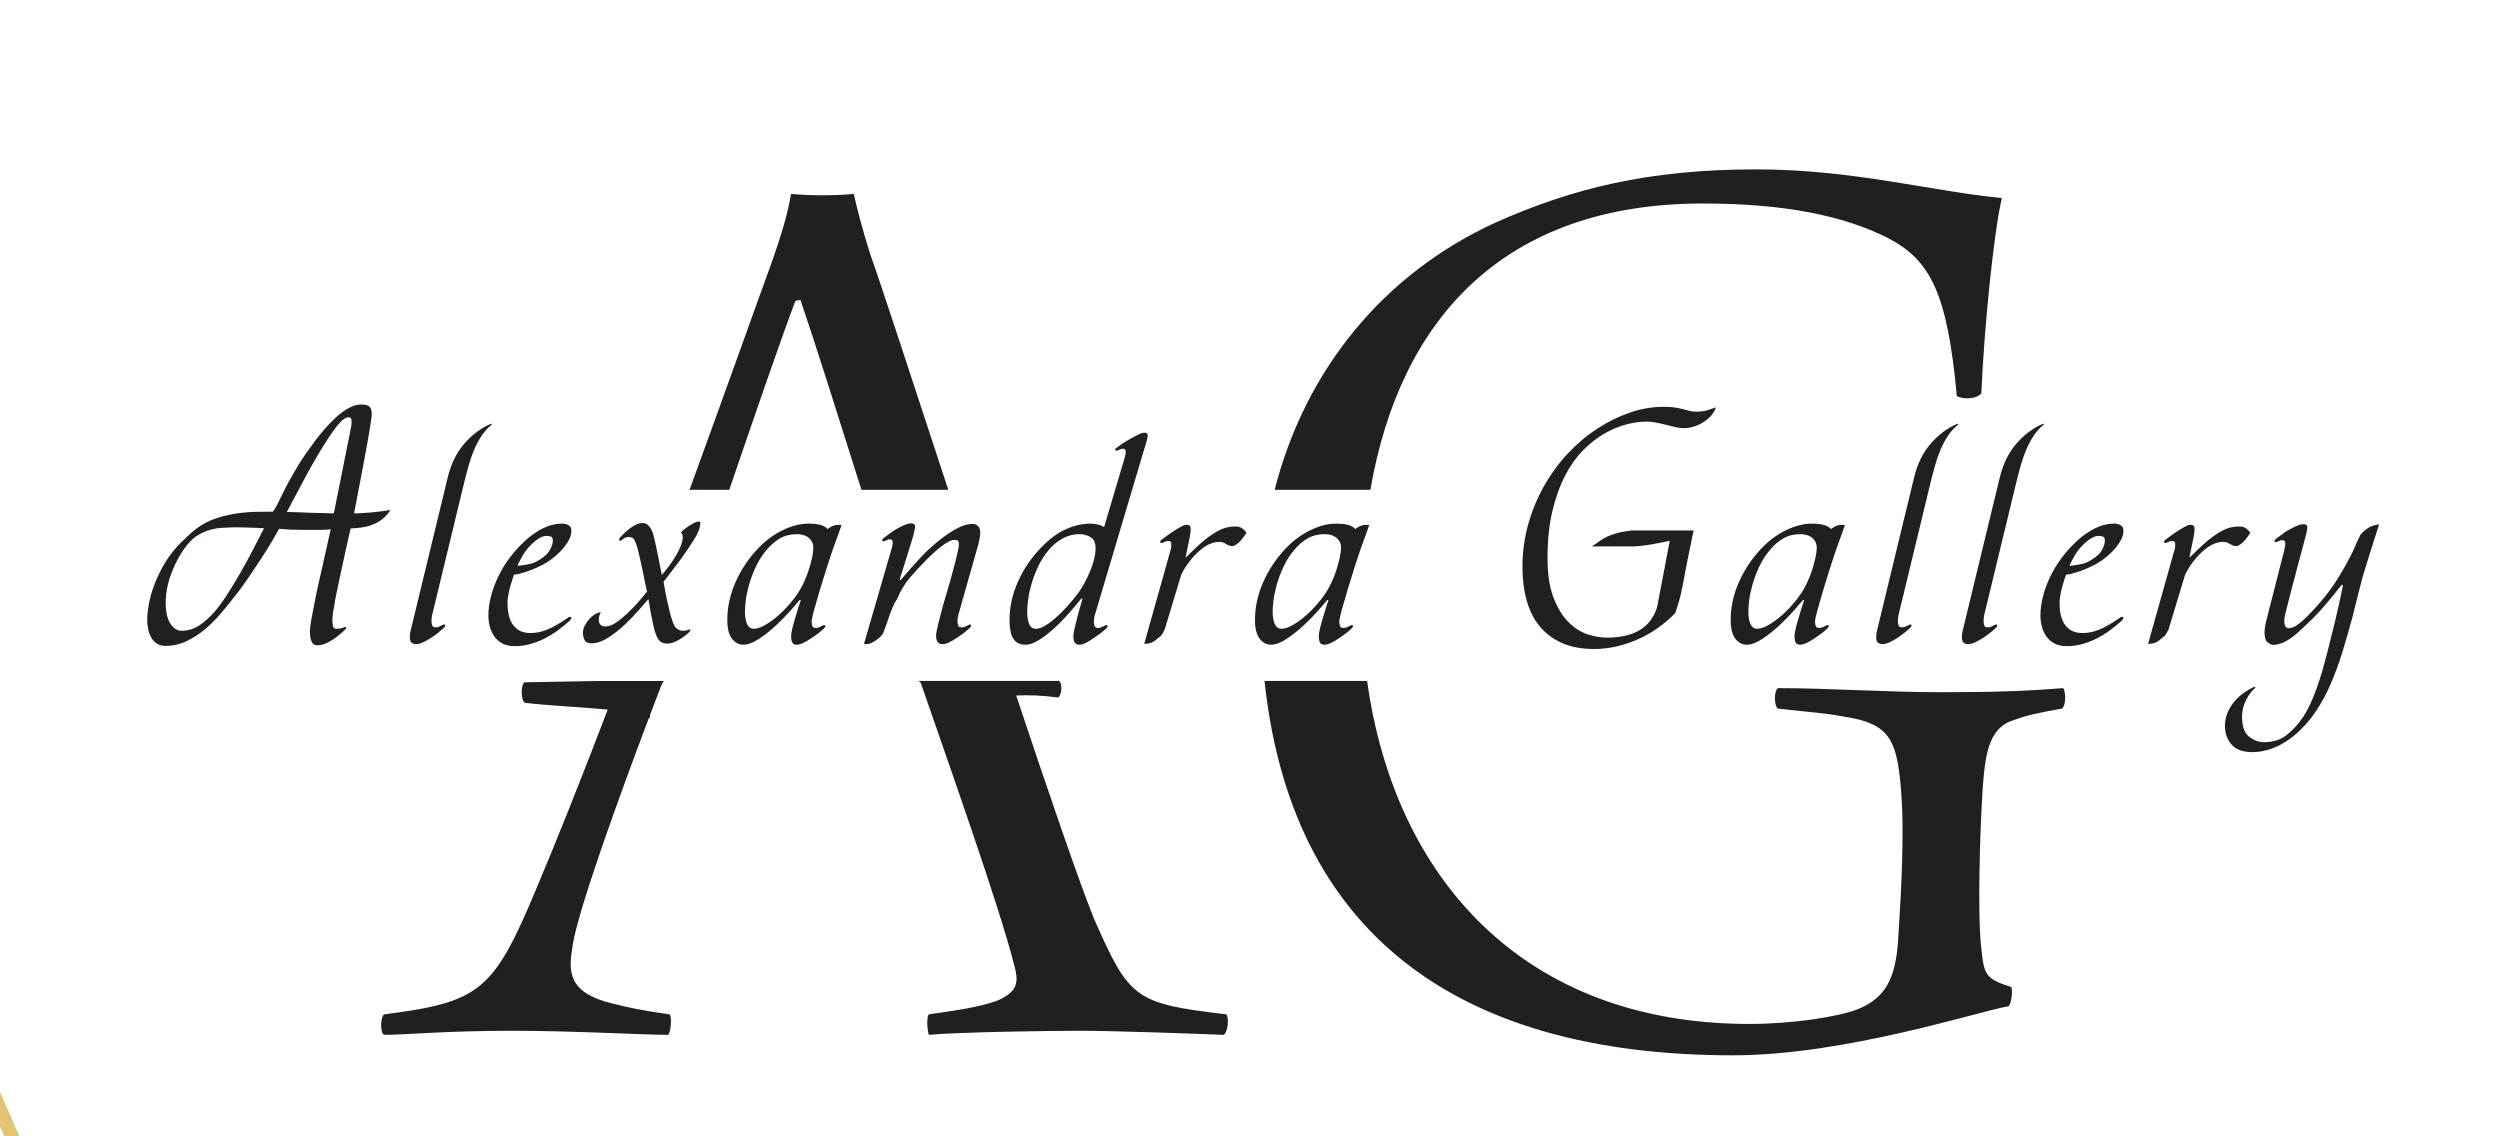 <?xml version="1.0" encoding="utf-8"?>
<!-- Generator: SketchAPI 2021.3.26.3 <https://api.sketch.io/> -->
<svg version="1.1" xmlns="http://www.w3.org/2000/svg" xmlns:xlink="http://www.w3.org/1999/xlink" xmlns:sketchjs="https://sketch.io/dtd/" sketchjs:metadata="eyJuYW1lIjoiMzQ5Zjk0ZmMtMjRjNS00OGIwLTliZjgtNTQ5ZDg4ZmNlYWUyLnNrZXRjaHBhZCIsInN1cmZhY2UiOnsibWV0aG9kIjoiZmlsbCIsImJsZW5kIjoibm9ybWFsIiwiZW5hYmxlZCI6dHJ1ZSwib3BhY2l0eSI6MSwidHlwZSI6InBhdHRlcm4iLCJwYXR0ZXJuIjp7InR5cGUiOiJwYXR0ZXJuIiwicmVmbGVjdCI6Im5vLXJlZmxlY3QiLCJyZXBlYXQiOiJyZXBlYXQiLCJzbW9vdGhpbmciOmZhbHNlLCJzcmMiOiJ0cmFuc3BhcmVudExpZ2h0Iiwic3giOjEsInN5IjoxLCJ4MCI6MC41LCJ4MSI6MSwieTAiOjAuNSwieTEiOjF9fSwiY2xpcFBhdGgiOnsiZW5hYmxlZCI6dHJ1ZSwic3R5bGUiOnsic3Ryb2tlU3R5bGUiOiJibGFjayIsImxpbmVXaWR0aCI6MX19LCJkZXNjcmlwdGlvbiI6Ik1hZGUgd2l0aCBTa2V0Y2hwYWQiLCJtZXRhZGF0YSI6e30sImV4cG9ydERQSSI6NzIsImV4cG9ydEZvcm1hdCI6InBuZyIsImV4cG9ydFF1YWxpdHkiOjAuOTUsInVuaXRzIjoicHgiLCJ3aWR0aCI6MjA5LCJoZWlnaHQiOjk1LCJwYWdlcyI6W3sid2lkdGgiOjIwOSwiaGVpZ2h0Ijo5NX1dLCJ1dWlkIjoiMDcwYmY4ZmYtODhkMi00ZTkxLTk3MTQtZjdjODNhNTQ4MDYwIn0=" width="209" height="95" viewBox="0 0 209 95" sketchjs:version="2021.3.26.3">
<rect x="0" y="0" width="209" height="95" fill="#333333" stroke="none"/>
<defs>
	<clipPath id="clipPath20">
		<path id="path18" d="m 163.629,1321.67 h -9.586 V 2650.29 H 1288.88 v -9.57 H 163.629 Z" sketchjs:uid="4" style="opacity: 1;"/>
	</clipPath>
	<linearGradient x1="-108.818" y1="0" x2="108.818" y2="0" id="linearGradient32" gradientUnits="userSpaceOnUse" gradientTransform="matrix(6.989,-7.152,7.152,6.989,1016.92,1985.98)">
		<stop offset="0" style="stop-color:#b38223;"/>
		<stop offset="0.203" style="stop-color:#faf696;"/>
		<stop offset="0.5" style="stop-color:#c78a3f;"/>
		<stop offset="0.797" style="stop-color:#f9f193;"/>
		<stop offset="1" style="stop-color:#ad7d28;"/>
	</linearGradient>
	<clipPath id="clipPath42">
		<path id="path40" d="M 1985.37,818.965 H 154.043 v 248.015 h 9.586 V 828.539 H 1975.81 V 1979.5 h 9.56 z" sketchjs:uid="8" style="opacity: 1;"/>
	</clipPath>
	<linearGradient x1="-111.236" y1="0" x2="111.236" y2="0" id="linearGradient54" gradientUnits="userSpaceOnUse" gradientTransform="matrix(6.989,-7.152,7.152,6.989,989.104,1399.23)">
		<stop offset="0" style="stop-color:#b38223;"/>
		<stop offset="0.203" style="stop-color:#faf696;"/>
		<stop offset="0.5" style="stop-color:#c78a3f;"/>
		<stop offset="0.797" style="stop-color:#f9f193;"/>
		<stop offset="1" style="stop-color:#ad7d28;"/>
	</linearGradient>
	<clipPath id="clipPath64">
		<path id="path62" d="m 1985.37,2389.43 h -9.56 v 251.29 h -280.13 v 9.57 h 289.69 z" sketchjs:uid="12" style="opacity: 1;"/>
	</clipPath>
	<linearGradient x1="-72.008" y1="0" x2="72.008" y2="0" id="linearGradient76" gradientUnits="userSpaceOnUse" gradientTransform="matrix(6.989,-7.152,7.152,6.989,1919.04,2519.86)">
		<stop offset="0" style="stop-color:#b38223;"/>
		<stop offset="0.203" style="stop-color:#faf696;"/>
		<stop offset="0.5" style="stop-color:#c78a3f;"/>
		<stop offset="0.797" style="stop-color:#f9f193;"/>
		<stop offset="1" style="stop-color:#ad7d28;"/>
	</linearGradient>
	<clipPath id="clipPath86">
		<path id="path84" d="m 431.609,2262.91 -3.507,7.97 1105.858,486.41 441.85,-1003.86 v -21.45 L 1529.5,2745.8 Z" sketchjs:uid="16" style="opacity: 1;"/>
	</clipPath>
	<linearGradient x1="-103.311" y1="0" x2="103.311" y2="0" id="linearGradient98" gradientUnits="userSpaceOnUse" gradientTransform="matrix(-3.733,-9.277,9.277,-3.733,1292.16,1795.88)">
		<stop offset="0" style="stop-color:#b38223;"/>
		<stop offset="0.203" style="stop-color:#faf696;"/>
		<stop offset="0.5" style="stop-color:#c78a3f;"/>
		<stop offset="0.797" style="stop-color:#f9f193;"/>
		<stop offset="1" style="stop-color:#ad7d28;"/>
	</linearGradient>
	<clipPath id="clipPath108">
		<path id="path106" d="M 680.121,562.57 9.68,2086.84 163.223,2154.38 163.625,2145.03 21.156,2082.37 684.59,574.031 l 957.98,421.36 3.5,-7.957 z" sketchjs:uid="20" style="opacity: 1;"/>
	</clipPath>
	<linearGradient x1="-102.625" y1="0" x2="102.625" y2="0" id="linearGradient120" gradientUnits="userSpaceOnUse" gradientTransform="matrix(-3.733,-9.277,9.277,-3.733,798.365,1604.23)">
		<stop offset="0" style="stop-color:#b38223;"/>
		<stop offset="0.203" style="stop-color:#faf696;"/>
		<stop offset="0.5" style="stop-color:#c78a3f;"/>
		<stop offset="0.797" style="stop-color:#f9f193;"/>
		<stop offset="1" style="stop-color:#ad7d28;"/>
	</linearGradient>
	<clipPath id="clipPath130">
		<path id="path128" d="m 1983.86,1135.75 -0.09,9.71 209.16,92 -102.55,233.17 7.96,3.5 106.06,-241.12 z" sketchjs:uid="24" style="opacity: 1;"/>
	</clipPath>
	<linearGradient x1="-74.694" y1="0" x2="74.694" y2="0" id="linearGradient142" gradientUnits="userSpaceOnUse" gradientTransform="matrix(-3.733,-9.277,9.277,-3.733,2071.55,1240.47)">
		<stop offset="0" style="stop-color:#b38223;"/>
		<stop offset="0.203" style="stop-color:#faf696;"/>
		<stop offset="0.5" style="stop-color:#c78a3f;"/>
		<stop offset="0.797" style="stop-color:#f9f193;"/>
		<stop offset="1" style="stop-color:#ad7d28;"/>
	</linearGradient>
</defs>
<path sketchjs:tool="rectangle" style="fill: #ffffff; mix-blend-mode: source-over; fill-opacity: 1; vector-effect: non-scaling-stroke;" d="M0 0 L209 0 209 95 0 95 z"/>
<g sketchjs:tool="clipart" style="mix-blend-mode: source-over;" transform="matrix(1,0,0,1,-353.005,-88.676)">
	<g id="g10" transform="matrix(1.333,0,0,-1.333,0,368)" sketchjs:uid="1">
		<g id="g12" transform="matrix(0.1,0,0,0.1,0,0)" sketchjs:uid="2">
			<g id="g14" sketchjs:uid="3">
				<g id="g16" clip-path="url(#clipPath20)" sketchjs:uid="5">
					<path id="path34" d="m 163.629,1321.67 h -9.586 V 2650.29 H 1288.88 v -9.57 H 163.629 V 1321.67" sketchjs:uid="6" style="fill: url(#linearGradient32); fill-rule: nonzero; fill-opacity: 1;"/>
				</g>
			</g>
			<g id="g36" sketchjs:uid="7">
				<g id="g38" clip-path="url(#clipPath42)" sketchjs:uid="9">
					<path id="path56" d="M 1985.37,818.965 H 154.043 v 248.015 h 9.586 V 828.539 H 1975.81 V 1979.5 h 9.56 V 818.965" sketchjs:uid="10" style="fill: url(#linearGradient54); fill-rule: nonzero; fill-opacity: 1;"/>
				</g>
			</g>
			<g id="g58" sketchjs:uid="11">
				<g id="g60" clip-path="url(#clipPath64)" sketchjs:uid="13">
					<path id="path78" d="m 1985.37,2389.43 h -9.56 v 251.29 h -280.13 v 9.57 h 289.69 v -260.86" sketchjs:uid="14" style="fill: url(#linearGradient76); fill-rule: nonzero; fill-opacity: 1;"/>
				</g>
			</g>
			<g id="g80" sketchjs:uid="15">
				<g id="g82" clip-path="url(#clipPath86)" sketchjs:uid="17">
					<path id="path100" d="m 431.609,2262.91 -3.507,7.97 1105.858,486.41 441.85,-1003.86 v -21.45 L 1529.5,2745.8 431.609,2262.91" sketchjs:uid="18" style="fill: url(#linearGradient98); fill-rule: nonzero; fill-opacity: 1;"/>
				</g>
			</g>
			<g id="g102" sketchjs:uid="19">
				<g id="g104" clip-path="url(#clipPath108)" sketchjs:uid="21">
					<path id="path122" d="M 680.121,562.57 9.68,2086.84 163.223,2154.38 163.625,2145.03 21.156,2082.37 684.59,574.031 l 957.98,421.36 3.5,-7.957 L 680.121,562.57" sketchjs:uid="22" style="fill: url(#linearGradient120); fill-rule: nonzero; fill-opacity: 1;"/>
				</g>
			</g>
			<g id="g124" sketchjs:uid="23">
				<g id="g126" clip-path="url(#clipPath130)" sketchjs:uid="25">
					<path id="path144" d="m 1983.86,1135.75 -0.09,9.71 209.16,92 -102.55,233.17 7.96,3.5 106.06,-241.12 -220.54,-97.26" sketchjs:uid="26" style="fill: url(#linearGradient142); fill-rule: nonzero; fill-opacity: 1;"/>
				</g>
			</g>
			<path id="path146" d="m 541.055,1496.79 c -2.567,-1.71 -2.567,-11.99 0,-12.84 12.843,0 38.527,2.56 80.48,2.56 37.664,0 82.184,-2.56 97.594,-2.56 1.719,1.71 2.574,11.13 0.859,12.84 -17.98,2.57 -25.687,4.28 -35.957,6.85 -28.25,6.84 -27.394,20.54 -24.832,35.95 2.965,21.51 29.707,95.05 47.934,143.27 l 0.597,-0.31 v 1.89 c 2.583,6.84 4.993,13.15 7.118,18.67 0.293,0.89 0.894,1.87 1.656,2.78 h -40.051 c -20.543,-0.23 -41.008,-0.83 -47.23,-0.83 -2.567,-0.86 -2.567,-11.13 0,-12.84 14.25,-1.83 34.996,-2.6 52.027,-4.28 -15.773,-41.22 -31.34,-80.6 -45.164,-113.24 -26.539,-63.36 -35.102,-70.21 -95.031,-77.91 z m 335.156,209.1 1.305,-1.06 c 16.269,-47.09 48.8,-138.7 58.222,-175.51 3.418,-11.98 3.418,-17.98 -10.277,-23.97 -11.984,-4.28 -25.684,-5.99 -42.809,-8.56 -1.707,-1.71 -0.851,-11.13 0,-12.84 17.981,1.71 74.485,2.56 95.032,2.56 19.695,0 68.496,-1.71 89.896,-2.56 2.57,1.71 3.43,10.27 1.71,12.84 -57.36,6.85 -60.79,9.41 -83.044,59.92 -9.215,22.75 -27.918,77.38 -48.828,140.05 7.758,0.4 16.488,0.1 26.316,-1.25 2.434,1.62 2.739,8.9 0.579,10.38 z m 18.621,119.89 c -23.062,70.29 -42.801,130.74 -48.988,147.88 -5.141,16.27 -8.567,29.96 -10.278,37.67 -0.855,0 -6.847,-0.85 -19.691,-0.85 -11.988,0 -18.836,0.85 -19.691,0.85 -1.715,-11.13 -5.993,-25.69 -11.989,-42.67 -8.289,-22.55 -27.863,-77.7 -51.629,-142.88 h 24.911 c 15.89,46.58 33.394,97.32 41.273,117.92 0,0.99 2.574,0.99 3.43,0.99 8.015,-23.42 23.039,-70.81 38.191,-118.91 z m 666.738,-311.87 c -16.27,5.14 -17.12,7.7 -18.83,23.97 -2.57,21.41 -0.86,74.49 0.85,101.03 1.71,24.82 5.14,38.52 20.55,42.8 6.85,2.58 14.55,4.29 29.11,6.85 2.57,1.71 2.57,10.28 0.86,12.84 -21.41,-1.71 -41.1,-2.56 -76.2,-2.56 -35.1,0 -71.06,2.56 -102.74,2.56 -2.56,-1.71 -2.56,-11.13 0,-12.84 22.26,-2.56 28.25,-2.56 41.95,-5.13 27.4,-4.29 32.54,-13.7 35.11,-44.52 2.56,-28.26 0,-68.5 -1.72,-95.89 -1.71,-24.83 -8.56,-35.95 -24.83,-42.81 -12.84,-5.13 -41.95,-9.42 -68.48,-9.42 -141.92,0 -222.59,91.85 -239.69,215.1 h -64.36 c 16.65,-155.87 118.24,-234.78 293.77,-234.78 70.2,0 153.25,27.39 172.94,30.81 1.71,1.72 2.57,9.42 1.71,11.99 z m -402,311.87 c 18.43,107.19 83.82,179.55 208.51,179.55 51.37,0 88.19,-7.7 115.58,-21.4 26.54,-13.7 37.67,-33.39 43.66,-99.31 4.29,-2.57 12.85,-1.71 15.42,1.71 1.71,41.09 7.7,100.17 12.84,122.43 -44.52,4.28 -93.32,17.98 -154.11,17.98 -67.63,0 -115.58,-11.99 -163.52,-33.4 -70.25,-32.16 -119.35,-92.52 -138.43,-167.56 h 60.05" sketchjs:uid="27" style="fill: #231f20; fill-rule: nonzero; fill-opacity: 1;"/>
			<path id="path148" d="m 545.039,1813.15 c -1.43,-2.27 -3.129,-4.18 -5.094,-5.72 -1.961,-1.55 -3.957,-2.68 -5.984,-3.39 -1.43,-0.6 -2.68,-1.02 -3.754,-1.26 -1.07,-0.24 -2.113,-0.44 -3.125,-0.63 -1.012,-0.17 -2.086,-0.29 -3.223,-0.35 -1.129,-0.06 -2.41,-0.15 -3.836,-0.27 -2.148,-9.3 -4.054,-17.87 -5.722,-25.73 -0.715,-3.34 -1.426,-6.67 -2.141,-10.01 -0.719,-3.34 -1.344,-6.43 -1.879,-9.29 -0.539,-2.86 -0.949,-5.34 -1.25,-7.42 -0.301,-2.08 -0.449,-3.54 -0.449,-4.38 0,-1.9 0.121,-3.4 0.359,-4.47 0.243,-1.07 0.954,-1.6 2.145,-1.6 1.43,0 2.531,0.12 3.309,0.35 0.773,0.24 1.632,0.54 2.589,0.9 l 0.356,-0.9 c -1.074,-1.19 -2.352,-2.41 -3.844,-3.66 -1.484,-1.25 -3.035,-2.41 -4.641,-3.48 -1.613,-1.07 -3.25,-1.94 -4.917,-2.6 -1.665,-0.65 -3.215,-0.98 -4.649,-0.98 -0.594,0 -1.191,0.09 -1.781,0.27 -0.602,0.18 -1.106,0.56 -1.524,1.16 -0.418,0.6 -0.769,1.52 -1.074,2.77 -0.293,1.25 -0.445,2.89 -0.445,4.92 0,1.31 0.328,3.81 0.984,7.5 0.656,3.69 1.457,7.89 2.41,12.6 0.957,4.71 2.028,9.65 3.219,14.83 1.195,5.18 2.266,9.92 3.215,14.21 l 3.219,14.47 c -2.145,-0.24 -4.793,-0.35 -7.953,-0.35 -3.157,0 -6.282,0 -9.383,0 -2.621,0 -5.18,0.06 -7.684,0.17 -2.5,0.12 -4.941,0.3 -7.324,0.54 -0.953,-1.78 -2.414,-4.35 -4.379,-7.68 -1.965,-3.34 -4.289,-7.06 -6.973,-11.17 -2.679,-4.11 -5.566,-8.43 -8.664,-12.96 -3.097,-4.52 -6.316,-8.81 -9.648,-12.87 -2.027,-2.62 -4.469,-5.6 -7.332,-8.93 -2.856,-3.34 -6.012,-6.46 -9.469,-9.38 -3.453,-2.92 -7.269,-5.4 -11.433,-7.42 -4.172,-2.02 -8.582,-3.04 -13.227,-3.04 -2.383,0 -4.32,0.54 -5.813,1.61 -1.484,1.08 -2.644,2.42 -3.48,4.03 -0.832,1.6 -1.434,3.36 -1.789,5.26 -0.356,1.91 -0.535,3.7 -0.535,5.36 0,2.87 0.355,6.26 1.07,10.2 0.719,3.92 1.938,8.12 3.664,12.59 1.731,4.47 3.965,8.97 6.703,13.5 2.739,4.52 6.137,8.75 10.184,12.68 2.266,2.26 4.5,4.35 6.703,6.25 2.203,1.91 4.617,3.61 7.238,5.1 2.621,1.48 5.602,2.77 8.938,3.84 3.332,1.07 7.324,1.97 11.972,2.68 4.168,0.6 8.372,0.93 12.602,0.98 4.227,0.06 7.469,0.09 9.734,0.09 1.192,1.43 3.067,4.86 5.629,10.28 2.563,5.42 6.11,11.88 10.633,19.39 2.738,4.4 6.078,9.23 10.012,14.47 3.93,5.24 7.922,9.83 11.969,13.76 0.953,0.96 2.086,1.97 3.398,3.04 1.313,1.07 2.707,2.08 4.199,3.04 1.492,0.95 3.067,1.73 4.735,2.33 1.668,0.59 3.281,0.89 4.824,0.89 2.383,0 4.078,-0.42 5.094,-1.25 1.011,-0.84 1.515,-2.45 1.515,-4.83 0,-0.72 -0.144,-2.14 -0.445,-4.29 -0.297,-2.14 -0.715,-4.73 -1.25,-7.77 -0.539,-3.04 -1.133,-6.4 -1.785,-10.1 -0.657,-3.69 -1.34,-7.39 -2.059,-11.08 -1.664,-8.7 -3.515,-18.34 -5.535,-28.95 0.711,0 1.906,0.03 3.57,0.09 1.668,0.06 3.575,0.18 5.723,0.36 2.144,0.18 4.406,0.42 6.789,0.71 2.383,0.3 4.648,0.63 6.789,0.99 z m -24.66,52.35 c 0.238,1.55 0.297,2.89 0.184,4.03 -0.125,1.13 -0.661,1.7 -1.614,1.7 -0.953,0 -1.695,-0.15 -2.23,-0.45 -0.539,-0.3 -0.926,-0.57 -1.164,-0.81 -0.953,-0.59 -2.293,-1.96 -4.024,-4.11 -1.726,-2.14 -3.601,-4.76 -5.629,-7.86 -2.023,-3.1 -4.168,-6.55 -6.429,-10.36 -2.262,-3.82 -4.473,-7.69 -6.614,-11.62 -2.5,-4.77 -4.941,-9.35 -7.324,-13.76 -2.387,-4.41 -4.23,-7.86 -5.543,-10.37 0.711,0 2.68,-0.05 5.895,-0.17 3.218,-0.12 6.558,-0.24 10.011,-0.36 4.051,-0.12 8.575,-0.24 13.579,-0.36 z m -54.684,-63.79 c -3.101,0.11 -6.136,0.24 -9.113,0.36 -2.504,0.11 -5.094,0.18 -7.773,0.18 -2.68,0 -4.856,-0.07 -6.524,-0.18 -0.715,0 -1.969,-0.06 -3.75,-0.18 -1.789,-0.12 -3.844,-0.48 -6.168,-1.08 -2.324,-0.59 -4.824,-1.63 -7.504,-3.12 -2.679,-1.49 -5.152,-3.67 -7.418,-6.53 -3.812,-4.76 -7,-10.42 -9.558,-16.97 -2.567,-6.55 -3.844,-12.99 -3.844,-19.3 0,-5.72 0.98,-10.07 2.945,-13.05 1.969,-2.98 4.321,-4.46 7.059,-4.46 4.527,0 8.789,1.51 12.781,4.55 3.988,3.04 7.535,6.64 10.633,10.81 2.855,3.81 5.84,8.29 8.934,13.4 3.097,5.13 5.984,10.16 8.668,15.11 2.675,4.94 4.976,9.32 6.882,13.13 1.903,3.82 3.157,6.26 3.75,7.33 z m 115.215,31.81 c 2.024,8.46 5.477,15.52 10.363,21.18 4.887,5.65 10.547,9.85 16.981,12.59 l 0.355,-0.53 c -2.5,-2.03 -4.644,-4.38 -6.433,-7.06 -1.789,-2.68 -3.336,-5.57 -4.649,-8.67 -1.308,-3.1 -2.468,-6.43 -3.48,-10.01 -1.016,-3.57 -1.996,-7.32 -2.953,-11.25 l -19.656,-81.32 c -0.239,-0.71 -0.415,-1.57 -0.536,-2.59 -0.117,-1.01 -0.179,-1.81 -0.179,-2.41 0,-0.95 0.148,-1.84 0.449,-2.68 0.297,-0.84 0.922,-1.25 1.871,-1.25 0.957,0 1.645,0.09 2.055,0.27 0.422,0.18 0.988,0.44 1.699,0.8 0.238,0.12 0.535,0.27 0.894,0.45 0.36,0.18 0.715,0.26 1.079,0.26 0.351,0 0.535,-0.23 0.535,-0.71 0,-0.36 -0.242,-0.77 -0.719,-1.25 -0.953,-0.95 -2.172,-2.03 -3.66,-3.21 -1.492,-1.2 -3.071,-2.33 -4.742,-3.4 -1.668,-1.07 -3.305,-1.96 -4.911,-2.68 -1.613,-0.72 -2.949,-1.07 -4.019,-1.07 -1.195,0 -2.176,0.29 -2.953,0.89 -0.774,0.59 -1.16,1.67 -1.16,3.21 0,1.31 0.121,2.57 0.363,3.76 z m 65.891,-39.5 c 0,1.43 -0.477,2.27 -1.43,2.5 -0.953,0.24 -1.789,0.36 -2.5,0.36 -1.551,0 -3.25,-0.59 -5.098,-1.78 -1.843,-1.2 -3.543,-2.63 -5.093,-4.29 -1.907,-1.91 -3.602,-4.17 -5.09,-6.79 -1.488,-2.63 -2.473,-4.59 -2.949,-5.9 0.355,0 1.011,0.06 1.968,0.18 0.95,0.12 1.996,0.26 3.125,0.45 1.133,0.18 2.262,0.41 3.395,0.71 1.133,0.3 2.059,0.62 2.769,0.99 4.168,2.14 7.028,4.4 8.579,6.78 1.55,2.38 2.324,4.65 2.324,6.79 z m -13.942,-58.07 c 3.34,0 6.731,0.68 10.188,2.05 3.453,1.37 7.441,3.61 11.976,6.7 0.473,0.24 0.891,0.54 1.247,0.9 0.359,0.35 0.832,0.53 1.433,0.53 0.473,0 0.711,-0.24 0.711,-0.72 0,-0.47 -0.355,-1.07 -1.074,-1.78 -2.258,-2.02 -4.672,-3.99 -7.235,-5.9 -2.562,-1.9 -5.3,-3.6 -8.218,-5.09 -2.918,-1.49 -5.957,-2.68 -9.117,-3.57 -3.157,-0.9 -6.399,-1.35 -9.739,-1.35 -3.215,0 -5.898,0.6 -8.039,1.79 -2.144,1.19 -3.844,2.74 -5.094,4.65 -1.253,1.9 -2.148,3.96 -2.683,6.16 -0.535,2.2 -0.805,4.38 -0.805,6.52 0,7.63 1.996,15.67 5.992,24.13 3.989,8.46 9.739,16.14 17.243,23.05 3.214,2.98 6.82,5.49 10.812,7.51 3.988,2.03 8.07,3.04 12.242,3.04 1.781,0 3.242,-0.42 4.379,-1.25 1.129,-0.84 1.574,-2.21 1.336,-4.12 -0.117,-1.78 -0.773,-3.68 -1.965,-5.71 -1.191,-2.03 -2.679,-3.99 -4.469,-5.9 -1.785,-1.9 -3.808,-3.69 -6.074,-5.36 -2.261,-1.67 -4.527,-3.04 -6.789,-4.11 -3.34,-1.67 -6.613,-3.01 -9.828,-4.02 -3.223,-1.01 -5.48,-1.52 -6.793,-1.52 -0.238,-0.6 -0.594,-1.61 -1.074,-3.04 -0.477,-1.43 -0.953,-3.04 -1.426,-4.82 -0.476,-1.79 -0.867,-3.58 -1.164,-5.36 -0.293,-1.79 -0.445,-3.22 -0.445,-4.29 0,-2.63 0.234,-5.09 0.711,-7.42 0.48,-2.32 1.285,-4.35 2.418,-6.08 1.129,-1.72 2.621,-3.09 4.464,-4.11 1.848,-1.01 4.141,-1.51 6.879,-1.51 z m 106.454,68.98 c 0,-2.75 -1.309,-6.2 -3.926,-10.37 -2.621,-4.17 -5.481,-8.4 -8.582,-12.69 -2.383,-3.21 -4.469,-5.95 -6.25,-8.22 -1.789,-2.26 -3.219,-4.11 -4.289,-5.54 0.593,-3.69 1.246,-7.2 1.964,-10.54 0.594,-2.86 1.278,-5.84 2.051,-8.94 0.778,-3.09 1.641,-5.65 2.59,-7.68 0.602,-1.19 1.402,-2.09 2.418,-2.68 1.012,-0.59 2.055,-0.89 3.125,-0.89 1.434,0 2.324,0.11 2.68,0.35 0.359,0.24 0.777,0.36 1.254,0.36 0.238,0 0.418,0.06 0.535,0.18 0.121,0.12 0.18,-0.06 0.18,-0.54 0,-0.35 -0.297,-0.83 -0.899,-1.43 -2.258,-2.02 -4.582,-3.69 -6.969,-5 -2.379,-1.31 -4.586,-1.97 -6.613,-1.97 -2.852,0 -4.879,1.17 -6.074,3.49 -1.188,2.32 -2.078,5.03 -2.68,8.13 -0.598,2.62 -1.164,5.39 -1.699,8.31 -0.535,2.92 -0.981,5.57 -1.336,7.95 -1.313,-1.43 -3.277,-3.66 -5.898,-6.7 -2.622,-3.04 -5.571,-6.11 -8.848,-9.21 -3.274,-3.09 -6.758,-5.84 -10.453,-8.22 -3.692,-2.38 -7.207,-3.57 -10.543,-3.57 -2.262,0 -3.723,0.72 -4.379,2.15 -0.652,1.42 -0.984,2.91 -0.984,4.47 0,1.42 0.355,2.85 1.074,4.28 0.715,1.43 1.605,2.77 2.679,4.02 1.075,1.25 2.266,2.3 3.575,3.13 1.312,0.83 2.625,1.31 3.937,1.43 -0.242,-0.47 -0.48,-0.95 -0.719,-1.43 -0.359,-0.95 -0.535,-1.9 -0.535,-2.86 0,-0.24 0,-0.59 0,-1.07 0,-0.48 0.117,-0.99 0.352,-1.52 0.242,-0.54 0.66,-1.01 1.254,-1.43 0.597,-0.42 1.488,-0.63 2.683,-0.63 1.903,0 4.047,0.81 6.43,2.42 2.383,1.6 4.797,3.57 7.238,5.89 2.442,2.33 4.735,4.71 6.879,7.15 2.145,2.45 3.934,4.56 5.367,6.35 -0.242,0.83 -0.629,2.62 -1.164,5.36 -0.535,2.74 -1.136,5.69 -1.789,8.84 -0.656,3.16 -1.344,6.23 -2.054,9.21 -0.715,2.98 -1.309,5.12 -1.79,6.43 -0.589,1.67 -1.187,2.83 -1.789,3.49 -0.589,0.65 -1.722,0.98 -3.394,0.98 -0.594,0 -1.219,-0.18 -1.875,-0.54 -0.656,-0.35 -1.219,-0.71 -1.695,-1.07 -0.239,-0.24 -0.391,-0.42 -0.446,-0.54 -0.058,-0.12 -0.273,-0.18 -0.629,-0.18 -0.593,0 -0.89,0.3 -0.89,0.9 0,0.24 0.148,0.54 0.449,0.89 0.293,0.36 0.559,0.66 0.797,0.89 0.48,0.48 1.195,1.2 2.144,2.15 0.957,0.96 2.059,1.91 3.309,2.86 1.25,0.95 2.562,1.76 3.93,2.41 1.371,0.66 2.714,0.99 4.027,0.99 1.426,0 2.586,-0.42 3.48,-1.26 0.895,-0.83 1.637,-1.87 2.235,-3.12 0.597,-1.26 1.07,-2.66 1.43,-4.2 0.355,-1.55 0.71,-3.1 1.074,-4.65 0.238,-1.19 0.562,-2.74 0.98,-4.64 0.422,-1.92 0.801,-3.85 1.164,-5.81 0.356,-1.97 0.715,-3.76 1.071,-5.36 0.355,-1.61 0.593,-2.77 0.718,-3.49 1.188,1.31 2.707,3.19 4.551,5.63 1.848,2.44 3.516,5.01 5.004,7.68 1.492,2.68 2.563,5.25 3.215,7.69 0.66,2.44 0.39,4.32 -0.797,5.63 0.469,0.6 1.246,1.31 2.316,2.14 1.075,0.84 2.086,1.55 3.043,2.15 1.786,1.19 3.364,1.99 4.735,2.41 1.367,0.41 2.051,0.15 2.051,-0.8 z m 70.898,-15.73 c 0,1.78 -0.356,3.24 -1.07,4.38 -0.719,1.13 -1.582,2.02 -2.594,2.68 -1.012,0.65 -2.117,1.1 -3.305,1.34 -1.195,0.24 -2.265,0.36 -3.215,0.36 -4.175,0 -7.777,-0.9 -10.82,-2.68 -3.035,-1.79 -5.742,-4.12 -8.129,-6.98 -2.851,-3.33 -5.176,-6.93 -6.965,-10.81 -1.789,-3.86 -3.187,-7.59 -4.199,-11.16 -1.016,-3.58 -1.699,-6.85 -2.055,-9.83 -0.359,-2.98 -0.539,-5.25 -0.539,-6.8 0,-3.45 0.45,-6.16 1.34,-8.13 0.895,-1.96 2.293,-2.94 4.199,-2.94 1.789,0 3.907,0.65 6.348,1.96 2.438,1.31 4.969,3.04 7.594,5.18 2.621,2.15 5.152,4.59 7.594,7.33 2.441,2.74 4.558,5.48 6.343,8.22 1.192,1.79 2.383,3.96 3.578,6.52 1.188,2.56 2.2,5.16 3.036,7.78 0.832,2.61 1.515,5.15 2.05,7.59 0.543,2.45 0.809,4.44 0.809,5.99 z m -1.07,-46.11 c 0,-0.95 0.144,-1.84 0.445,-2.68 0.297,-0.83 0.922,-1.25 1.879,-1.25 0.949,0 1.633,0.09 2.051,0.27 0.418,0.18 0.984,0.45 1.699,0.8 0.238,0.12 0.535,0.27 0.89,0.45 0.364,0.18 0.719,0.27 1.075,0.27 0.359,0 0.535,-0.24 0.535,-0.72 0,-0.35 -0.238,-0.77 -0.711,-1.25 -1.91,-1.91 -4.59,-3.99 -8.047,-6.25 -1.902,-1.31 -3.629,-2.33 -5.18,-3.04 -1.55,-0.71 -2.918,-1.07 -4.113,-1.07 -1.187,0 -2.055,0.42 -2.59,1.25 -0.535,0.83 -0.801,2.26 -0.801,4.29 0,1.07 0.297,2.83 0.891,5.27 0.598,2.44 1.313,4.97 2.145,7.6 0.832,2.97 1.847,6.19 3.035,9.64 h -0.711 c -1.07,-1.31 -2.981,-3.51 -5.719,-6.61 -2.738,-3.1 -5.805,-6.22 -9.203,-9.38 -3.398,-3.16 -6.941,-5.96 -10.637,-8.4 -3.687,-2.44 -6.969,-3.66 -9.828,-3.66 -2.738,0 -5.09,1.25 -7.058,3.75 -1.965,2.5 -2.946,6.43 -2.946,11.79 0,8.11 1.758,16.09 5.27,23.95 3.515,7.87 8.25,14.89 14.207,21.09 4.527,4.76 9.621,8.52 15.277,11.26 5.66,2.74 11.051,4.11 16.18,4.11 2.738,0 5.117,-0.24 7.14,-0.72 2.028,-0.47 3.637,-1.37 4.829,-2.68 1.546,1.19 3.007,1.97 4.378,2.33 1.372,0.35 2.832,0.41 4.383,0.17 -0.718,-2.02 -1.461,-4.14 -2.238,-6.34 -0.773,-2.2 -1.637,-4.56 -2.594,-7.06 -1.429,-4.05 -2.945,-8.61 -4.551,-13.67 -1.613,-5.06 -3.101,-9.89 -4.472,-14.47 -1.367,-4.59 -2.531,-8.64 -3.485,-12.15 -0.949,-3.52 -1.425,-5.82 -1.425,-6.89 z m 74.464,46.29 c 5.008,4.52 9.801,8.16 14.387,10.9 4.586,2.74 8.61,4.11 12.063,4.11 1.429,0 2.59,-0.45 3.48,-1.34 0.899,-0.9 1.344,-2.35 1.344,-4.38 0,-0.83 -0.113,-1.88 -0.356,-3.13 -0.238,-1.25 -0.476,-2.41 -0.714,-3.48 l -12.508,-44.14 c -0.238,-0.72 -0.422,-1.49 -0.535,-2.32 -0.125,-0.84 -0.184,-1.55 -0.184,-2.15 0,-0.95 0.148,-1.84 0.449,-2.68 0.297,-0.84 0.922,-1.25 1.875,-1.25 0.957,0 1.641,0.09 2.055,0.27 0.422,0.18 0.98,0.44 1.699,0.8 0.238,0.12 0.535,0.27 0.891,0.45 0.363,0.18 0.715,0.26 1.074,0.26 0.359,0 0.535,-0.23 0.535,-0.71 0,-0.36 -0.234,-0.77 -0.711,-1.25 -1.906,-1.9 -4.586,-3.99 -8.047,-6.26 -1.902,-1.31 -3.629,-2.31 -5.179,-3.03 -1.547,-0.72 -2.918,-1.07 -4.114,-1.07 -1.187,0 -2.144,0.41 -2.855,1.25 -0.719,0.83 -1.07,2.26 -1.07,4.29 0,1.07 0.445,3.45 1.336,7.14 0.898,3.7 1.878,7.51 2.953,11.44 1.308,4.65 2.793,9.71 4.465,15.19 0.597,2.26 1.222,4.59 1.875,6.97 0.656,2.38 1.253,4.65 1.789,6.79 0.535,2.15 0.98,4.08 1.339,5.81 0.36,1.73 0.539,2.95 0.539,3.66 0,1.31 -0.242,2.12 -0.714,2.41 -0.481,0.3 -1.196,0.45 -2.149,0.45 -1.668,0 -4.023,-1.1 -7.058,-3.31 -3.039,-2.2 -6.403,-5.15 -10.098,-8.84 -3.691,-3.69 -7.207,-7.48 -10.543,-11.35 -3.332,-3.87 -6.07,-8.43 -8.223,-13.67 -0.949,-1.31 -1.84,-2.95 -2.679,-4.91 -0.832,-1.97 -1.606,-4 -2.321,-6.08 -0.715,-2.08 -1.398,-4.08 -2.054,-5.99 -0.657,-1.9 -1.223,-3.39 -1.696,-4.46 -0.718,-1.2 -1.64,-2.23 -2.769,-3.13 -1.137,-0.89 -2.27,-1.67 -3.399,-2.33 -1.129,-0.65 -2.234,-1.07 -3.308,-1.24 -1.071,-0.19 -1.903,-0.15 -2.5,0.09 l 17.511,60.4 c 0.36,1.42 0.536,2.44 0.536,3.04 0,1.42 -0.594,2.14 -1.782,2.14 -0.718,0 -1.461,-0.21 -2.234,-0.62 -0.777,-0.42 -1.402,-0.63 -1.879,-0.63 -0.476,0 -0.719,0.24 -0.719,0.72 0,0.47 0.418,1 1.254,1.6 0.832,0.6 2.207,1.61 4.114,3.04 1.902,1.43 4.226,2.8 6.964,4.11 2.387,1.19 4.352,1.79 5.899,1.79 1.551,0 2.324,-0.66 2.324,-1.97 0,-0.83 -0.121,-1.76 -0.355,-2.77 -0.239,-1.01 -0.481,-1.99 -0.715,-2.95 -0.356,-1.31 -0.985,-3.36 -1.883,-6.16 -0.887,-2.8 -1.781,-5.69 -2.676,-8.67 -0.894,-2.98 -1.758,-5.72 -2.594,-8.22 -0.832,-2.5 -1.308,-4.11 -1.425,-4.83 h 0.714 c 0.59,0.72 1.516,1.82 2.766,3.31 1.254,1.49 2.742,3.19 4.469,5.09 1.73,1.91 3.547,3.9 5.453,5.99 1.902,2.09 3.875,4.02 5.894,5.81 z m 136.305,70.59 c 0,-0.24 -0.03,-0.51 -0.09,-0.81 -0.06,-0.29 -0.09,-0.57 -0.09,-0.8 -0.12,-0.36 -0.18,-0.66 -0.18,-0.9 l -32.702,-109.9 c -0.239,-0.72 -0.418,-1.49 -0.535,-2.32 -0.122,-0.84 -0.18,-1.55 -0.18,-2.15 0,-0.95 0.144,-1.84 0.445,-2.68 0.297,-0.83 0.922,-1.25 1.879,-1.25 0.949,0 1.637,0.09 2.055,0.27 0.418,0.18 0.98,0.45 1.699,0.8 0.238,0.12 0.535,0.27 0.887,0.45 0.363,0.18 0.718,0.27 1.074,0.27 0.363,0 0.539,-0.24 0.539,-0.72 0,-0.35 -0.242,-0.77 -0.715,-1.25 -1.91,-1.91 -4.59,-3.99 -8.047,-6.25 -1.902,-1.31 -3.57,-2.33 -5.004,-3.04 -1.425,-0.71 -2.738,-1.07 -3.925,-1.07 -1.196,0 -2.118,0.39 -2.77,1.16 -0.66,0.77 -0.98,2.17 -0.98,4.2 0,1.07 0.293,2.89 0.89,5.45 0.594,2.56 1.25,5.21 1.961,7.95 0.836,3.1 1.789,6.43 2.863,10.01 l -0.539,0.36 c -0.355,-0.36 -1.187,-1.34 -2.5,-2.95 -1.308,-1.61 -2.918,-3.52 -4.824,-5.72 -1.91,-2.2 -4.051,-4.5 -6.437,-6.88 -2.379,-2.38 -4.821,-4.59 -7.321,-6.61 -2.508,-2.03 -4.976,-3.7 -7.422,-5 -2.441,-1.32 -4.675,-1.97 -6.699,-1.97 -3.457,0 -5.988,1.25 -7.594,3.75 -1.613,2.5 -2.41,6.43 -2.41,11.79 0,8.11 1.754,16.09 5.27,23.95 3.512,7.87 8.25,14.89 14.207,21.09 5.359,5.6 10.66,9.56 15.906,11.88 5.238,2.33 10.422,3.49 15.547,3.49 1.543,0 3.094,-0.21 4.645,-0.63 1.546,-0.42 2.8,-0.92 3.75,-1.51 l 13.047,43.95 c 0.36,1.43 0.53,2.45 0.53,3.05 0,1.43 -0.59,2.14 -1.78,2.14 -0.72,0 -1.46,-0.21 -2.23,-0.62 -0.78,-0.43 -1.4,-0.63 -1.88,-0.63 -0.477,0 -0.719,0.23 -0.719,0.71 0,0.36 0.121,0.6 0.364,0.71 0.235,0.13 0.475,0.3 0.715,0.54 1.19,0.95 2.92,2.15 5.18,3.58 2.26,1.43 4.59,2.73 6.97,3.93 0.6,0.23 1.34,0.59 2.23,1.07 0.9,0.48 1.82,0.71 2.77,0.71 1.44,0 2.15,-0.53 2.15,-1.6 z m -32.707,-70.77 c 0,3.34 -1.039,5.63 -3.125,6.88 -2.086,1.25 -4.437,1.88 -7.058,1.88 -3.696,0 -7.18,-0.9 -10.457,-2.68 -3.278,-1.79 -6.106,-4.12 -8.489,-6.98 -2.855,-3.33 -5.179,-6.93 -6.969,-10.81 -1.789,-3.86 -3.183,-7.59 -4.199,-11.16 -1.011,-3.58 -1.699,-6.85 -2.051,-9.83 -0.363,-2.98 -0.539,-5.25 -0.539,-6.8 0,-3.45 0.414,-6.16 1.25,-8.13 0.832,-1.96 2.262,-2.94 4.289,-2.94 1.547,0 3.368,0.59 5.446,1.78 2.086,1.2 4.32,2.83 6.707,4.92 2.383,2.08 4.793,4.47 7.238,7.14 2.442,2.69 4.734,5.46 6.875,8.32 1.434,1.9 2.801,4.08 4.113,6.52 1.313,2.44 2.5,4.94 3.575,7.5 1.07,2.57 1.902,5.1 2.504,7.6 0.593,2.5 0.89,4.76 0.89,6.79 z m 56.777,-5.72 c 0.96,0.95 2.48,2.44 4.56,4.47 2.09,2.02 4.32,4.05 6.7,6.07 2.74,2.27 5.72,4.29 8.94,6.08 3.21,1.79 6.79,2.68 10.71,2.68 2.03,0 3.64,-0.53 4.84,-1.61 1.18,-1.07 1.9,-1.85 2.14,-2.32 -2.03,-3.1 -3.75,-5.24 -5.19,-6.43 -1.42,-1.2 -2.62,-1.85 -3.57,-1.97 -1.31,0 -2.65,0.45 -4.02,1.34 -1.37,0.89 -2.71,1.34 -4.02,1.34 -4.05,0 -7.98,-1.61 -11.79,-4.83 -2.5,-2.02 -4.86,-4.46 -7.06,-7.32 -2.2,-2.86 -3.96,-5.66 -5.27,-8.4 l -10.37,-34.31 c -1.07,-2.27 -1.94,-3.66 -2.59,-4.2 -0.66,-0.53 -1.64,-1.34 -2.95,-2.41 -0.95,-0.84 -1.84,-1.4 -2.68,-1.7 -0.84,-0.3 -1.61,-0.51 -2.32,-0.63 -0.84,-0.12 -1.61,-0.17 -2.33,-0.17 l 16.63,59.14 c 0.23,0.6 0.35,1.2 0.35,1.79 0,0.6 0,1.2 0,1.79 0,0.83 -0.21,1.34 -0.63,1.52 -0.41,0.18 -0.92,0.27 -1.51,0.27 -0.72,0 -1.46,-0.21 -2.24,-0.63 -0.77,-0.41 -1.4,-0.62 -1.88,-0.62 -0.47,0 -0.71,0.24 -0.71,0.71 0,0.48 0.42,1.01 1.25,1.61 0.84,0.6 2,1.46 3.49,2.59 1.49,1.13 3.6,2.53 6.34,4.2 1.08,0.6 2.06,1.13 2.95,1.61 0.89,0.47 1.82,0.71 2.77,0.71 1.55,0 2.32,-0.83 2.32,-2.5 0,-1.19 -0.05,-2.11 -0.18,-2.77 -0.11,-0.65 -0.3,-1.7 -0.53,-3.13 l -2.5,-11.97 h 0.35" sketchjs:uid="28" style="fill: #231f20; fill-rule: nonzero; fill-opacity: 1;"/>
			<path id="path150" d="m 1141.15,1789.2 c 0,1.78 -0.36,3.24 -1.08,4.38 -0.71,1.13 -1.57,2.02 -2.59,2.68 -1.01,0.65 -2.11,1.1 -3.3,1.34 -1.2,0.24 -2.27,0.36 -3.22,0.36 -4.17,0 -7.77,-0.9 -10.81,-2.68 -3.04,-1.79 -5.75,-4.12 -8.13,-6.98 -2.86,-3.33 -5.18,-6.93 -6.97,-10.81 -1.79,-3.86 -3.19,-7.59 -4.2,-11.16 -1.01,-3.58 -1.7,-6.85 -2.05,-9.83 -0.36,-2.98 -0.54,-5.25 -0.54,-6.8 0,-3.45 0.45,-6.16 1.34,-8.13 0.89,-1.96 2.29,-2.94 4.2,-2.94 1.79,0 3.9,0.65 6.34,1.96 2.45,1.31 4.98,3.04 7.6,5.18 2.62,2.15 5.15,4.59 7.59,7.33 2.44,2.74 4.56,5.48 6.35,8.22 1.19,1.79 2.38,3.96 3.57,6.52 1.19,2.56 2.2,5.16 3.04,7.78 0.83,2.61 1.51,5.15 2.05,7.59 0.54,2.45 0.81,4.44 0.81,5.99 z m -1.08,-46.11 c 0,-0.95 0.16,-1.84 0.45,-2.68 0.3,-0.83 0.93,-1.25 1.88,-1.25 0.95,0 1.64,0.09 2.06,0.27 0.42,0.18 0.98,0.45 1.69,0.8 0.24,0.12 0.54,0.27 0.89,0.45 0.37,0.18 0.72,0.27 1.08,0.27 0.36,0 0.53,-0.24 0.53,-0.72 0,-0.35 -0.24,-0.77 -0.71,-1.25 -1.91,-1.91 -4.59,-3.99 -8.04,-6.25 -1.91,-1.31 -3.63,-2.33 -5.19,-3.04 -1.54,-0.71 -2.91,-1.07 -4.11,-1.07 -1.19,0 -2.05,0.42 -2.58,1.25 -0.54,0.83 -0.81,2.26 -0.81,4.29 0,1.07 0.3,2.83 0.89,5.27 0.6,2.44 1.31,4.97 2.15,7.6 0.83,2.97 1.84,6.19 3.04,9.64 h -0.72 c -1.07,-1.31 -2.98,-3.51 -5.72,-6.61 -2.74,-3.1 -5.81,-6.22 -9.2,-9.38 -3.4,-3.16 -6.94,-5.96 -10.64,-8.4 -3.69,-2.44 -6.97,-3.66 -9.83,-3.66 -2.73,0 -5.09,1.25 -7.05,3.75 -1.97,2.5 -2.95,6.43 -2.95,11.79 0,8.11 1.76,16.09 5.27,23.95 3.51,7.87 8.25,14.89 14.21,21.09 4.52,4.76 9.62,8.52 15.28,11.26 5.65,2.74 11.04,4.11 16.17,4.11 2.74,0 5.12,-0.24 7.15,-0.72 2.03,-0.47 3.63,-1.37 4.83,-2.68 1.54,1.19 3,1.97 4.37,2.33 1.37,0.35 2.83,0.41 4.38,0.17 -0.71,-2.02 -1.46,-4.14 -2.23,-6.34 -0.78,-2.2 -1.64,-4.56 -2.6,-7.06 -1.42,-4.05 -2.94,-8.61 -4.55,-13.67 -1.61,-5.06 -3.1,-9.89 -4.47,-14.47 -1.37,-4.59 -2.53,-8.64 -3.49,-12.15 -0.95,-3.52 -1.43,-5.82 -1.43,-6.89 z m 114.86,34.49 c 0,9.3 1.23,18.23 3.67,26.81 2.44,8.57 5.78,16.59 10.01,24.04 4.23,7.44 9.2,14.2 14.92,20.28 5.72,6.08 11.88,11.26 18.49,15.54 6.62,4.3 13.44,7.63 20.46,10.01 7.04,2.38 14.06,3.58 21.09,3.58 2.74,0 5.07,-0.15 6.97,-0.45 1.91,-0.3 3.64,-0.65 5.18,-1.07 1.55,-0.42 2.92,-0.78 4.12,-1.07 1.18,-0.3 2.44,-0.45 3.75,-0.45 2.97,0 5.3,0.27 6.96,0.81 1.68,0.53 3.58,1.16 5.73,1.87 -0.6,-1.79 -1.55,-3.46 -2.87,-5.01 -1.3,-1.54 -2.88,-2.92 -4.73,-4.1 -1.84,-1.2 -3.84,-2.15 -5.98,-2.87 -2.15,-0.71 -4.36,-1.07 -6.61,-1.07 -1.55,0 -3.25,0.21 -5.1,0.63 -1.85,0.42 -3.79,0.89 -5.81,1.43 -2.02,0.53 -4.11,1.01 -6.25,1.43 -2.15,0.42 -4.29,0.63 -6.43,0.63 -3.82,0 -7.99,-0.6 -12.52,-1.79 -4.52,-1.19 -9.08,-3.1 -13.67,-5.72 -4.58,-2.62 -9.02,-6.08 -13.31,-10.42 -4.29,-4.35 -8.07,-9.69 -11.35,-15.97 -3.27,-6.31 -5.93,-13.73 -7.95,-22.25 -2.02,-8.49 -3.04,-18.22 -3.04,-29.16 0,-10.24 1.25,-18.58 3.75,-25.08 2.51,-6.49 5.63,-11.61 9.39,-15.33 3.75,-3.76 7.77,-6.32 12.06,-7.69 4.28,-1.37 8.28,-2.06 11.97,-2.06 17.28,0 27.82,6.47 31.63,19.43 l 7.86,41.33 c -2.97,-0.71 -5.89,-1.3 -8.75,-1.78 -2.38,-0.48 -4.95,-0.9 -7.69,-1.25 -2.74,-0.36 -5.18,-0.54 -7.32,-0.54 h -25.2 c 1.91,1.19 3.54,2.3 4.91,3.31 1.38,1.01 2.92,1.94 4.65,2.77 1.73,0.83 3.79,1.58 6.17,2.23 2.38,0.66 5.54,1.22 9.47,1.7 h 20.01 18.77 c -0.6,-2.39 -1.14,-4.89 -1.61,-7.51 -0.48,-2.26 -1.02,-4.86 -1.61,-7.77 -0.6,-2.92 -1.19,-5.93 -1.79,-9.02 -0.95,-5.36 -1.87,-10.13 -2.76,-14.3 -0.9,-4.18 -2.18,-8.58 -3.85,-13.23 -3.1,-3.21 -6.58,-6.22 -10.45,-9.02 -3.88,-2.8 -7.98,-5.18 -12.34,-7.15 -4.34,-1.97 -8.9,-3.51 -13.66,-4.65 -4.77,-1.13 -9.54,-1.69 -14.3,-1.69 -7.75,0 -14.42,1.22 -20.02,3.66 -5.6,2.44 -10.27,5.9 -14.02,10.37 -3.75,4.46 -6.53,9.89 -8.32,16.26 -1.78,6.37 -2.68,13.49 -2.68,21.35 z m 184.56,11.62 c 0,1.78 -0.36,3.24 -1.07,4.38 -0.72,1.13 -1.58,2.02 -2.6,2.68 -1.01,0.65 -2.11,1.1 -3.3,1.34 -1.2,0.24 -2.27,0.36 -3.22,0.36 -4.17,0 -7.77,-0.9 -10.81,-2.68 -3.04,-1.79 -5.75,-4.12 -8.13,-6.98 -2.86,-3.33 -5.18,-6.93 -6.97,-10.81 -1.79,-3.86 -3.18,-7.59 -4.2,-11.16 -1.01,-3.58 -1.7,-6.85 -2.05,-9.83 -0.36,-2.98 -0.54,-5.25 -0.54,-6.8 0,-3.45 0.45,-6.16 1.34,-8.13 0.89,-1.96 2.29,-2.94 4.2,-2.94 1.79,0 3.9,0.65 6.34,1.96 2.45,1.31 4.98,3.04 7.6,5.18 2.62,2.15 5.15,4.59 7.59,7.33 2.44,2.74 4.56,5.48 6.35,8.22 1.19,1.79 2.38,3.96 3.57,6.52 1.19,2.56 2.2,5.16 3.04,7.78 0.83,2.61 1.51,5.15 2.05,7.59 0.54,2.45 0.81,4.44 0.81,5.99 z m -1.07,-46.11 c 0,-0.95 0.14,-1.84 0.44,-2.68 0.3,-0.83 0.93,-1.25 1.88,-1.25 0.95,0 1.64,0.09 2.05,0.27 0.42,0.18 0.99,0.45 1.7,0.8 0.24,0.12 0.54,0.27 0.89,0.45 0.37,0.18 0.72,0.27 1.08,0.27 0.36,0 0.53,-0.24 0.53,-0.72 0,-0.35 -0.24,-0.77 -0.71,-1.25 -1.91,-1.91 -4.59,-3.99 -8.05,-6.25 -1.9,-1.31 -3.62,-2.33 -5.18,-3.04 -1.55,-0.71 -2.91,-1.07 -4.11,-1.07 -1.19,0 -2.05,0.42 -2.59,1.25 -0.53,0.83 -0.8,2.26 -0.8,4.29 0,1.07 0.3,2.83 0.89,5.27 0.6,2.44 1.31,4.97 2.15,7.6 0.83,2.97 1.84,6.19 3.03,9.64 h -0.71 c -1.07,-1.31 -2.98,-3.51 -5.72,-6.61 -2.74,-3.1 -5.81,-6.22 -9.2,-9.38 -3.4,-3.16 -6.94,-5.96 -10.64,-8.4 -3.69,-2.44 -6.96,-3.66 -9.83,-3.66 -2.73,0 -5.09,1.25 -7.06,3.75 -1.96,2.5 -2.94,6.43 -2.94,11.79 0,8.11 1.76,16.09 5.27,23.95 3.51,7.87 8.25,14.89 14.21,21.09 4.52,4.76 9.62,8.52 15.27,11.26 5.66,2.74 11.05,4.11 16.18,4.11 2.74,0 5.12,-0.24 7.14,-0.72 2.03,-0.47 3.64,-1.37 4.84,-2.68 1.54,1.19 3,1.97 4.37,2.33 1.37,0.35 2.83,0.41 4.38,0.17 -0.72,-2.02 -1.46,-4.14 -2.23,-6.34 -0.78,-2.2 -1.64,-4.56 -2.6,-7.06 -1.43,-4.05 -2.94,-8.61 -4.55,-13.67 -1.61,-5.06 -3.1,-9.89 -4.47,-14.47 -1.37,-4.59 -2.53,-8.64 -3.49,-12.15 -0.95,-3.52 -1.42,-5.82 -1.42,-6.89 z m 62.13,90.43 c 2.02,8.46 5.48,15.52 10.37,21.18 4.88,5.65 10.54,9.85 16.98,12.59 l 0.35,-0.53 c -2.5,-2.03 -4.64,-4.38 -6.43,-7.06 -1.79,-2.68 -3.34,-5.57 -4.65,-8.67 -1.31,-3.1 -2.47,-6.43 -3.48,-10.01 -1.01,-3.57 -1.99,-7.32 -2.95,-11.25 l -19.66,-81.32 c -0.24,-0.71 -0.41,-1.57 -0.53,-2.59 -0.12,-1.01 -0.19,-1.81 -0.19,-2.41 0,-0.95 0.16,-1.84 0.46,-2.68 0.29,-0.84 0.92,-1.25 1.87,-1.25 0.95,0 1.64,0.09 2.05,0.27 0.42,0.18 0.99,0.44 1.7,0.8 0.24,0.12 0.54,0.27 0.9,0.45 0.36,0.18 0.71,0.26 1.07,0.26 0.36,0 0.54,-0.23 0.54,-0.71 0,-0.36 -0.24,-0.77 -0.72,-1.25 -0.96,-0.95 -2.18,-2.03 -3.66,-3.21 -1.49,-1.2 -3.07,-2.33 -4.74,-3.4 -1.67,-1.07 -3.31,-1.96 -4.92,-2.68 -1.61,-0.72 -2.94,-1.07 -4.02,-1.07 -1.19,0 -2.17,0.29 -2.94,0.89 -0.78,0.59 -1.16,1.67 -1.16,3.21 0,1.31 0.12,2.57 0.35,3.76 z m 53.74,0 c 2.03,8.46 5.48,15.52 10.37,21.18 4.88,5.65 10.54,9.85 16.97,12.59 l 0.36,-0.53 c -2.5,-2.03 -4.65,-4.38 -6.43,-7.06 -1.79,-2.68 -3.34,-5.57 -4.65,-8.67 -1.31,-3.1 -2.47,-6.43 -3.48,-10.01 -1.02,-3.57 -2,-7.32 -2.95,-11.25 l -19.66,-81.32 c -0.24,-0.71 -0.41,-1.57 -0.53,-2.59 -0.13,-1.01 -0.18,-1.81 -0.18,-2.41 0,-0.95 0.14,-1.84 0.44,-2.68 0.3,-0.84 0.93,-1.25 1.88,-1.25 0.95,0 1.64,0.09 2.05,0.27 0.42,0.18 0.99,0.44 1.7,0.8 0.24,0.12 0.53,0.27 0.9,0.45 0.35,0.18 0.71,0.26 1.07,0.26 0.35,0 0.53,-0.23 0.53,-0.71 0,-0.36 -0.23,-0.77 -0.71,-1.25 -0.95,-0.95 -2.18,-2.03 -3.66,-3.21 -1.49,-1.2 -3.07,-2.33 -4.74,-3.4 -1.67,-1.07 -3.31,-1.96 -4.92,-2.68 -1.6,-0.72 -2.94,-1.07 -4.01,-1.07 -1.2,0 -2.18,0.29 -2.96,0.89 -0.77,0.59 -1.16,1.67 -1.16,3.21 0,1.31 0.12,2.57 0.36,3.76 z m 65.89,-39.5 c 0,1.43 -0.47,2.27 -1.43,2.5 -0.95,0.24 -1.79,0.36 -2.5,0.36 -1.55,0 -3.25,-0.59 -5.09,-1.78 -1.85,-1.2 -3.55,-2.63 -5.1,-4.29 -1.9,-1.91 -3.6,-4.17 -5.09,-6.79 -1.49,-2.63 -2.47,-4.59 -2.95,-5.9 0.36,0 1.02,0.06 1.97,0.18 0.95,0.12 2,0.26 3.12,0.45 1.14,0.18 2.27,0.41 3.41,0.71 1.12,0.3 2.05,0.62 2.77,0.99 4.16,2.14 7.02,4.4 8.57,6.78 1.55,2.38 2.32,4.65 2.32,6.79 z m -13.94,-58.07 c 3.34,0 6.73,0.68 10.19,2.05 3.45,1.37 7.45,3.61 11.98,6.7 0.47,0.24 0.89,0.54 1.24,0.9 0.36,0.35 0.84,0.53 1.44,0.53 0.47,0 0.71,-0.24 0.71,-0.72 0,-0.47 -0.36,-1.07 -1.07,-1.78 -2.27,-2.02 -4.68,-3.99 -7.24,-5.9 -2.56,-1.9 -5.3,-3.6 -8.22,-5.09 -2.92,-1.49 -5.96,-2.68 -9.12,-3.57 -3.15,-0.9 -6.4,-1.35 -9.74,-1.35 -3.21,0 -5.89,0.6 -8.04,1.79 -2.14,1.19 -3.84,2.74 -5.09,4.65 -1.26,1.9 -2.14,3.96 -2.68,6.16 -0.54,2.2 -0.81,4.38 -0.81,6.52 0,7.63 2,15.67 6,24.13 3.98,8.46 9.73,16.14 17.24,23.05 3.21,2.98 6.82,5.49 10.81,7.51 3.99,2.03 8.07,3.04 12.24,3.04 1.78,0 3.24,-0.42 4.38,-1.25 1.13,-0.84 1.58,-2.21 1.34,-4.12 -0.12,-1.78 -0.78,-3.68 -1.97,-5.71 -1.19,-2.03 -2.68,-3.99 -4.47,-5.9 -1.79,-1.9 -3.81,-3.69 -6.07,-5.36 -2.26,-1.67 -4.53,-3.04 -6.79,-4.11 -3.34,-1.67 -6.61,-3.01 -9.83,-4.02 -3.22,-1.01 -5.48,-1.52 -6.79,-1.52 -0.24,-0.6 -0.6,-1.61 -1.07,-3.04 -0.48,-1.43 -0.96,-3.04 -1.43,-4.82 -0.48,-1.79 -0.87,-3.58 -1.17,-5.36 -0.29,-1.79 -0.44,-3.22 -0.44,-4.29 0,-2.63 0.23,-5.09 0.71,-7.42 0.48,-2.32 1.29,-4.35 2.41,-6.08 1.14,-1.72 2.63,-3.09 4.47,-4.11 1.85,-1.01 4.14,-1.51 6.88,-1.51 z m 67.32,47.53 c 0.96,0.95 2.48,2.44 4.56,4.47 2.09,2.02 4.31,4.05 6.7,6.07 2.74,2.27 5.72,4.29 8.93,6.08 3.22,1.79 6.8,2.68 10.73,2.68 2.02,0 3.63,-0.53 4.82,-1.61 1.2,-1.07 1.91,-1.85 2.15,-2.32 -2.03,-3.1 -3.75,-5.24 -5.18,-6.43 -1.43,-1.2 -2.63,-1.85 -3.58,-1.97 -1.31,0 -2.65,0.45 -4.02,1.34 -1.37,0.89 -2.71,1.34 -4.03,1.34 -4.04,0 -7.97,-1.61 -11.78,-4.83 -2.5,-2.02 -4.86,-4.46 -7.06,-7.32 -2.21,-2.86 -3.96,-5.66 -5.27,-8.4 l -10.37,-34.31 c -1.07,-2.27 -1.94,-3.66 -2.59,-4.2 -0.66,-0.53 -1.64,-1.34 -2.95,-2.41 -0.96,-0.84 -1.85,-1.4 -2.68,-1.7 -0.84,-0.3 -1.61,-0.51 -2.33,-0.63 -0.82,-0.12 -1.6,-0.17 -2.32,-0.17 l 16.62,59.14 c 0.24,0.6 0.36,1.2 0.36,1.79 0,0.6 0,1.2 0,1.79 0,0.83 -0.21,1.34 -0.63,1.52 -0.41,0.18 -0.92,0.27 -1.51,0.27 -0.72,0 -1.47,-0.21 -2.24,-0.63 -0.77,-0.41 -1.4,-0.62 -1.87,-0.62 -0.48,0 -0.72,0.24 -0.72,0.71 0,0.48 0.41,1.01 1.25,1.61 0.84,0.6 2,1.46 3.49,2.59 1.49,1.13 3.6,2.53 6.34,4.2 1.07,0.6 2.05,1.13 2.95,1.61 0.89,0.47 1.81,0.71 2.77,0.71 1.55,0 2.32,-0.83 2.32,-2.5 0,-1.19 -0.06,-2.11 -0.18,-2.77 -0.11,-0.65 -0.29,-1.7 -0.54,-3.13 l -2.5,-11.97 z m 58.92,3.58 c 0.36,1.55 0.6,2.62 0.72,3.21 0.12,0.6 0.18,1.25 0.18,1.96 0,1.32 -0.66,1.98 -1.97,1.98 -0.71,0 -1.46,-0.22 -2.23,-0.63 -0.78,-0.42 -1.4,-0.63 -1.88,-0.63 -0.47,0 -0.71,0.24 -0.71,0.72 0,0.47 0.41,1.01 1.25,1.61 0.83,0.59 2.2,1.6 4.11,3.03 1.91,1.43 4.23,2.8 6.97,4.12 2.38,1.18 4.35,1.78 5.89,1.78 1.55,0 2.33,-0.65 2.33,-1.96 0,-0.84 -0.12,-1.76 -0.36,-2.77 -0.24,-1.02 -0.48,-2 -0.71,-2.96 -0.25,-0.71 -0.57,-1.93 -0.99,-3.66 -0.42,-1.72 -0.95,-3.78 -1.6,-6.16 -0.66,-2.39 -1.37,-5.01 -2.15,-7.86 -0.78,-2.86 -1.52,-5.72 -2.23,-8.58 -1.79,-6.68 -3.7,-14.06 -5.72,-22.16 -0.6,-2.27 -0.78,-4.35 -0.54,-6.26 0.24,-1.91 1.2,-2.86 2.86,-2.86 1.79,0 3.99,1.04 6.61,3.13 2.62,2.09 5.66,5.03 9.12,8.85 4.41,4.76 8.19,9.41 11.35,13.93 3.15,4.53 6.28,9.66 9.38,15.37 1.78,3.22 3.22,6.08 4.29,8.58 1.07,2.51 2.38,5.37 3.93,8.58 1.19,1.55 2.76,2.98 4.73,4.29 1.97,1.31 4.32,2.09 7.06,2.33 -1.07,-3.34 -2.14,-6.68 -3.21,-10.02 -0.96,-2.86 -1.94,-5.95 -2.95,-9.29 -1.02,-3.34 -1.94,-6.37 -2.77,-9.11 -0.95,-2.86 -1.85,-6.02 -2.69,-9.48 -0.83,-3.45 -1.66,-6.72 -2.5,-9.82 -0.95,-3.58 -1.84,-7.15 -2.67,-10.72 -2.03,-7.51 -4.12,-14.74 -6.26,-21.72 -2.14,-6.97 -4.56,-13.55 -7.24,-19.74 -2.68,-6.2 -5.75,-11.89 -9.2,-17.07 -3.46,-5.18 -7.45,-9.8 -11.97,-13.85 -4.53,-4.05 -9.21,-7.06 -14.03,-9.03 -4.83,-1.96 -9.44,-2.94 -13.85,-2.94 -6.08,0 -10.49,1.61 -13.23,4.82 -2.74,3.22 -4.11,7.09 -4.11,11.62 0,3.1 0.6,5.99 1.79,8.66 1.19,2.69 2.71,5.07 4.56,7.15 1.84,2.09 3.87,3.87 6.07,5.36 2.2,1.5 4.26,2.66 6.17,3.49 l 0.54,-0.71 c -1.79,-1.55 -3.22,-3.19 -4.29,-4.92 -1.08,-1.73 -1.94,-3.42 -2.6,-5.09 -0.65,-1.67 -1.07,-3.25 -1.25,-4.74 -0.18,-1.49 -0.27,-2.65 -0.27,-3.48 0,-5.84 1.43,-9.95 4.29,-12.34 2.86,-2.37 6.08,-3.57 9.66,-3.57 5.6,0 10.3,1.52 14.11,4.56 3.81,3.04 7.21,6.76 10.19,11.17 2.14,3.22 4.2,7.2 6.17,11.97 1.96,4.77 3.78,9.89 5.44,15.37 1.19,4.05 2.54,8.99 4.02,14.83 1.49,5.84 2.92,11.59 4.29,17.24 1.37,5.66 2.5,10.67 3.4,15.02 0.89,4.35 1.46,7 1.7,7.95 -0.12,0 -0.18,0.06 -0.18,0.18 0,0 -0.12,0.23 -0.36,0.71 -0.6,-0.71 -1.52,-1.87 -2.77,-3.48 -1.25,-1.61 -2.71,-3.43 -4.38,-5.45 -1.66,-2.03 -3.48,-4.14 -5.45,-6.35 -1.96,-2.2 -3.9,-4.26 -5.8,-6.16 -2.27,-2.15 -4.35,-4.14 -6.26,-5.99 -1.91,-1.84 -3.76,-3.48 -5.54,-4.91 -1.79,-1.43 -3.61,-2.62 -5.45,-3.57 -1.84,-0.96 -3.84,-1.61 -5.99,-1.97 -1.31,-0.24 -2.47,-0.09 -3.48,0.45 -1.02,0.53 -1.82,1.16 -2.41,1.87 -1.43,2.86 -1.43,7.09 0,12.69 l 11.07,43.43" sketchjs:uid="29" style="fill: #231f20; fill-rule: nonzero; fill-opacity: 1;"/>
		</g>
	</g>
</g>
<g sketchjs:tool="clipart" style="mix-blend-mode: source-over;" transform="matrix(1,0,0,1,-40.005,-83.676)">
	<g id="g10" transform="matrix(1.333,0,0,-1.333,0,368)" sketchjs:uid="1">
		<g id="g12" transform="matrix(0.1,0,0,0.1,0,0)" sketchjs:uid="2">
			<g id="g14" sketchjs:uid="3">
				<g id="g16" clip-path="url(#clipPath20)" sketchjs:uid="5">
					<path id="path34" d="m 163.629,1321.67 h -9.586 V 2650.29 H 1288.88 v -9.57 H 163.629 V 1321.67" sketchjs:uid="6" style="fill: url(#linearGradient32); fill-rule: nonzero; fill-opacity: 1;"/>
				</g>
			</g>
			<g id="g36" sketchjs:uid="7">
				<g id="g38" clip-path="url(#clipPath42)" sketchjs:uid="9">
					<path id="path56" d="M 1985.37,818.965 H 154.043 v 248.015 h 9.586 V 828.539 H 1975.81 V 1979.5 h 9.56 V 818.965" sketchjs:uid="10" style="fill: url(#linearGradient54); fill-rule: nonzero; fill-opacity: 1;"/>
				</g>
			</g>
			<g id="g58" sketchjs:uid="11">
				<g id="g60" clip-path="url(#clipPath64)" sketchjs:uid="13">
					<path id="path78" d="m 1985.37,2389.43 h -9.56 v 251.29 h -280.13 v 9.57 h 289.69 v -260.86" sketchjs:uid="14" style="fill: url(#linearGradient76); fill-rule: nonzero; fill-opacity: 1;"/>
				</g>
			</g>
			<g id="g80" sketchjs:uid="15">
				<g id="g82" clip-path="url(#clipPath86)" sketchjs:uid="17">
					<path id="path100" d="m 431.609,2262.91 -3.507,7.97 1105.858,486.41 441.85,-1003.86 v -21.45 L 1529.5,2745.8 431.609,2262.91" sketchjs:uid="18" style="fill: url(#linearGradient98); fill-rule: nonzero; fill-opacity: 1;"/>
				</g>
			</g>
			<g id="g102" sketchjs:uid="19">
				<g id="g104" clip-path="url(#clipPath108)" sketchjs:uid="21">
					<path id="path122" d="M 680.121,562.57 9.68,2086.84 163.223,2154.38 163.625,2145.03 21.156,2082.37 684.59,574.031 l 957.98,421.36 3.5,-7.957 L 680.121,562.57" sketchjs:uid="22" style="fill: url(#linearGradient120); fill-rule: nonzero; fill-opacity: 1;"/>
				</g>
			</g>
			<g id="g124" sketchjs:uid="23">
				<g id="g126" clip-path="url(#clipPath130)" sketchjs:uid="25">
					<path id="path144" d="m 1983.86,1135.75 -0.09,9.71 209.16,92 -102.55,233.17 7.96,3.5 106.06,-241.12 -220.54,-97.26" sketchjs:uid="26" style="fill: url(#linearGradient142); fill-rule: nonzero; fill-opacity: 1;"/>
				</g>
			</g>
			<path id="path146" d="m 541.055,1496.79 c -2.567,-1.71 -2.567,-11.99 0,-12.84 12.843,0 38.527,2.56 80.48,2.56 37.664,0 82.184,-2.56 97.594,-2.56 1.719,1.71 2.574,11.13 0.859,12.84 -17.98,2.57 -25.687,4.28 -35.957,6.85 -28.25,6.84 -27.394,20.54 -24.832,35.95 2.965,21.51 29.707,95.05 47.934,143.27 l 0.597,-0.31 v 1.89 c 2.583,6.84 4.993,13.15 7.118,18.67 0.293,0.89 0.894,1.87 1.656,2.78 h -40.051 c -20.543,-0.23 -41.008,-0.83 -47.23,-0.83 -2.567,-0.86 -2.567,-11.13 0,-12.84 14.25,-1.83 34.996,-2.6 52.027,-4.28 -15.773,-41.22 -31.34,-80.6 -45.164,-113.24 -26.539,-63.36 -35.102,-70.21 -95.031,-77.91 z m 335.156,209.1 1.305,-1.06 c 16.269,-47.09 48.8,-138.7 58.222,-175.51 3.418,-11.98 3.418,-17.98 -10.277,-23.97 -11.984,-4.28 -25.684,-5.99 -42.809,-8.56 -1.707,-1.71 -0.851,-11.13 0,-12.84 17.981,1.71 74.485,2.56 95.032,2.56 19.695,0 68.496,-1.71 89.896,-2.56 2.57,1.71 3.43,10.27 1.71,12.84 -57.36,6.85 -60.79,9.41 -83.044,59.92 -9.215,22.75 -27.918,77.38 -48.828,140.05 7.758,0.4 16.488,0.1 26.316,-1.25 2.434,1.62 2.739,8.9 0.579,10.38 z m 18.621,119.89 c -23.062,70.29 -42.801,130.74 -48.988,147.88 -5.141,16.27 -8.567,29.96 -10.278,37.67 -0.855,0 -6.847,-0.85 -19.691,-0.85 -11.988,0 -18.836,0.85 -19.691,0.85 -1.715,-11.13 -5.993,-25.69 -11.989,-42.67 -8.289,-22.55 -27.863,-77.7 -51.629,-142.88 h 24.911 c 15.89,46.58 33.394,97.32 41.273,117.92 0,0.99 2.574,0.99 3.43,0.99 8.015,-23.42 23.039,-70.81 38.191,-118.91 z m 666.738,-311.87 c -16.27,5.14 -17.12,7.7 -18.83,23.97 -2.57,21.41 -0.86,74.49 0.85,101.03 1.71,24.82 5.14,38.52 20.55,42.8 6.85,2.58 14.55,4.29 29.11,6.85 2.57,1.71 2.57,10.28 0.86,12.84 -21.41,-1.71 -41.1,-2.56 -76.2,-2.56 -35.1,0 -71.06,2.56 -102.74,2.56 -2.56,-1.71 -2.56,-11.13 0,-12.84 22.26,-2.56 28.25,-2.56 41.95,-5.13 27.4,-4.29 32.54,-13.7 35.11,-44.52 2.56,-28.26 0,-68.5 -1.72,-95.89 -1.71,-24.83 -8.56,-35.95 -24.83,-42.81 -12.84,-5.13 -41.95,-9.42 -68.48,-9.42 -141.92,0 -222.59,91.85 -239.69,215.1 h -64.36 c 16.65,-155.87 118.24,-234.78 293.77,-234.78 70.2,0 153.25,27.39 172.94,30.81 1.71,1.72 2.57,9.42 1.71,11.99 z m -402,311.87 c 18.43,107.19 83.82,179.55 208.51,179.55 51.37,0 88.19,-7.7 115.58,-21.4 26.54,-13.7 37.67,-33.39 43.66,-99.31 4.29,-2.57 12.85,-1.71 15.42,1.71 1.71,41.09 7.7,100.17 12.84,122.43 -44.52,4.28 -93.32,17.98 -154.11,17.98 -67.63,0 -115.58,-11.99 -163.52,-33.4 -70.25,-32.16 -119.35,-92.52 -138.43,-167.56 h 60.05" sketchjs:uid="27" style="fill: #231f20; fill-rule: nonzero; fill-opacity: 1;"/>
			<path id="path148" d="m 545.039,1813.15 c -1.43,-2.27 -3.129,-4.18 -5.094,-5.72 -1.961,-1.55 -3.957,-2.68 -5.984,-3.39 -1.43,-0.6 -2.68,-1.02 -3.754,-1.26 -1.07,-0.24 -2.113,-0.44 -3.125,-0.63 -1.012,-0.17 -2.086,-0.29 -3.223,-0.35 -1.129,-0.06 -2.41,-0.15 -3.836,-0.27 -2.148,-9.3 -4.054,-17.87 -5.722,-25.73 -0.715,-3.34 -1.426,-6.67 -2.141,-10.01 -0.719,-3.34 -1.344,-6.43 -1.879,-9.29 -0.539,-2.86 -0.949,-5.34 -1.25,-7.42 -0.301,-2.08 -0.449,-3.54 -0.449,-4.38 0,-1.9 0.121,-3.4 0.359,-4.47 0.243,-1.07 0.954,-1.6 2.145,-1.6 1.43,0 2.531,0.12 3.309,0.35 0.773,0.24 1.632,0.54 2.589,0.9 l 0.356,-0.9 c -1.074,-1.19 -2.352,-2.41 -3.844,-3.66 -1.484,-1.25 -3.035,-2.41 -4.641,-3.48 -1.613,-1.07 -3.25,-1.94 -4.917,-2.6 -1.665,-0.65 -3.215,-0.98 -4.649,-0.98 -0.594,0 -1.191,0.09 -1.781,0.27 -0.602,0.18 -1.106,0.56 -1.524,1.16 -0.418,0.6 -0.769,1.52 -1.074,2.77 -0.293,1.25 -0.445,2.89 -0.445,4.92 0,1.31 0.328,3.81 0.984,7.5 0.656,3.69 1.457,7.89 2.41,12.6 0.957,4.71 2.028,9.65 3.219,14.83 1.195,5.18 2.266,9.92 3.215,14.21 l 3.219,14.47 c -2.145,-0.24 -4.793,-0.35 -7.953,-0.35 -3.157,0 -6.282,0 -9.383,0 -2.621,0 -5.18,0.06 -7.684,0.17 -2.5,0.12 -4.941,0.3 -7.324,0.54 -0.953,-1.78 -2.414,-4.35 -4.379,-7.68 -1.965,-3.34 -4.289,-7.06 -6.973,-11.17 -2.679,-4.11 -5.566,-8.43 -8.664,-12.96 -3.097,-4.52 -6.316,-8.81 -9.648,-12.87 -2.027,-2.62 -4.469,-5.6 -7.332,-8.93 -2.856,-3.34 -6.012,-6.46 -9.469,-9.38 -3.453,-2.92 -7.269,-5.4 -11.433,-7.42 -4.172,-2.02 -8.582,-3.04 -13.227,-3.04 -2.383,0 -4.32,0.54 -5.813,1.61 -1.484,1.08 -2.644,2.42 -3.48,4.03 -0.832,1.6 -1.434,3.36 -1.789,5.26 -0.356,1.91 -0.535,3.7 -0.535,5.36 0,2.87 0.355,6.26 1.07,10.2 0.719,3.92 1.938,8.12 3.664,12.59 1.731,4.47 3.965,8.97 6.703,13.5 2.739,4.52 6.137,8.75 10.184,12.68 2.266,2.26 4.5,4.35 6.703,6.25 2.203,1.91 4.617,3.61 7.238,5.1 2.621,1.48 5.602,2.77 8.938,3.84 3.332,1.07 7.324,1.97 11.972,2.68 4.168,0.6 8.372,0.93 12.602,0.98 4.227,0.06 7.469,0.09 9.734,0.09 1.192,1.43 3.067,4.86 5.629,10.28 2.563,5.42 6.11,11.88 10.633,19.39 2.738,4.4 6.078,9.23 10.012,14.47 3.93,5.24 7.922,9.83 11.969,13.76 0.953,0.96 2.086,1.97 3.398,3.04 1.313,1.07 2.707,2.08 4.199,3.04 1.492,0.95 3.067,1.73 4.735,2.33 1.668,0.59 3.281,0.89 4.824,0.89 2.383,0 4.078,-0.42 5.094,-1.25 1.011,-0.84 1.515,-2.45 1.515,-4.83 0,-0.72 -0.144,-2.14 -0.445,-4.29 -0.297,-2.14 -0.715,-4.73 -1.25,-7.77 -0.539,-3.04 -1.133,-6.4 -1.785,-10.1 -0.657,-3.69 -1.34,-7.39 -2.059,-11.08 -1.664,-8.7 -3.515,-18.34 -5.535,-28.95 0.711,0 1.906,0.03 3.57,0.09 1.668,0.06 3.575,0.18 5.723,0.36 2.144,0.18 4.406,0.42 6.789,0.71 2.383,0.3 4.648,0.63 6.789,0.99 z m -24.66,52.35 c 0.238,1.55 0.297,2.89 0.184,4.03 -0.125,1.13 -0.661,1.7 -1.614,1.7 -0.953,0 -1.695,-0.15 -2.23,-0.45 -0.539,-0.3 -0.926,-0.57 -1.164,-0.81 -0.953,-0.59 -2.293,-1.96 -4.024,-4.11 -1.726,-2.14 -3.601,-4.76 -5.629,-7.86 -2.023,-3.1 -4.168,-6.55 -6.429,-10.36 -2.262,-3.82 -4.473,-7.69 -6.614,-11.62 -2.5,-4.77 -4.941,-9.35 -7.324,-13.76 -2.387,-4.41 -4.23,-7.86 -5.543,-10.37 0.711,0 2.68,-0.05 5.895,-0.17 3.218,-0.12 6.558,-0.24 10.011,-0.36 4.051,-0.12 8.575,-0.24 13.579,-0.36 z m -54.684,-63.79 c -3.101,0.11 -6.136,0.24 -9.113,0.36 -2.504,0.11 -5.094,0.18 -7.773,0.18 -2.68,0 -4.856,-0.07 -6.524,-0.18 -0.715,0 -1.969,-0.06 -3.75,-0.18 -1.789,-0.12 -3.844,-0.48 -6.168,-1.08 -2.324,-0.59 -4.824,-1.63 -7.504,-3.12 -2.679,-1.49 -5.152,-3.67 -7.418,-6.53 -3.812,-4.76 -7,-10.42 -9.558,-16.97 -2.567,-6.55 -3.844,-12.99 -3.844,-19.3 0,-5.72 0.98,-10.07 2.945,-13.05 1.969,-2.98 4.321,-4.46 7.059,-4.46 4.527,0 8.789,1.51 12.781,4.55 3.988,3.04 7.535,6.64 10.633,10.81 2.855,3.81 5.84,8.29 8.934,13.4 3.097,5.13 5.984,10.16 8.668,15.11 2.675,4.94 4.976,9.32 6.882,13.13 1.903,3.82 3.157,6.26 3.75,7.33 z m 115.215,31.81 c 2.024,8.46 5.477,15.52 10.363,21.18 4.887,5.65 10.547,9.85 16.981,12.59 l 0.355,-0.53 c -2.5,-2.03 -4.644,-4.38 -6.433,-7.06 -1.789,-2.68 -3.336,-5.57 -4.649,-8.67 -1.308,-3.1 -2.468,-6.43 -3.48,-10.01 -1.016,-3.57 -1.996,-7.32 -2.953,-11.25 l -19.656,-81.32 c -0.239,-0.71 -0.415,-1.57 -0.536,-2.59 -0.117,-1.01 -0.179,-1.81 -0.179,-2.41 0,-0.95 0.148,-1.84 0.449,-2.68 0.297,-0.84 0.922,-1.25 1.871,-1.25 0.957,0 1.645,0.09 2.055,0.27 0.422,0.18 0.988,0.44 1.699,0.8 0.238,0.12 0.535,0.27 0.894,0.45 0.36,0.18 0.715,0.26 1.079,0.26 0.351,0 0.535,-0.23 0.535,-0.71 0,-0.36 -0.242,-0.77 -0.719,-1.25 -0.953,-0.95 -2.172,-2.03 -3.66,-3.21 -1.492,-1.2 -3.071,-2.33 -4.742,-3.4 -1.668,-1.07 -3.305,-1.96 -4.911,-2.68 -1.613,-0.72 -2.949,-1.07 -4.019,-1.07 -1.195,0 -2.176,0.29 -2.953,0.89 -0.774,0.59 -1.16,1.67 -1.16,3.21 0,1.31 0.121,2.57 0.363,3.76 z m 65.891,-39.5 c 0,1.43 -0.477,2.27 -1.43,2.5 -0.953,0.24 -1.789,0.36 -2.5,0.36 -1.551,0 -3.25,-0.59 -5.098,-1.78 -1.843,-1.2 -3.543,-2.63 -5.093,-4.29 -1.907,-1.91 -3.602,-4.17 -5.09,-6.79 -1.488,-2.63 -2.473,-4.59 -2.949,-5.9 0.355,0 1.011,0.06 1.968,0.18 0.95,0.12 1.996,0.26 3.125,0.45 1.133,0.18 2.262,0.41 3.395,0.71 1.133,0.3 2.059,0.62 2.769,0.99 4.168,2.14 7.028,4.4 8.579,6.78 1.55,2.38 2.324,4.65 2.324,6.79 z m -13.942,-58.07 c 3.34,0 6.731,0.68 10.188,2.05 3.453,1.37 7.441,3.61 11.976,6.7 0.473,0.24 0.891,0.54 1.247,0.9 0.359,0.35 0.832,0.53 1.433,0.53 0.473,0 0.711,-0.24 0.711,-0.72 0,-0.47 -0.355,-1.07 -1.074,-1.78 -2.258,-2.02 -4.672,-3.99 -7.235,-5.9 -2.562,-1.9 -5.3,-3.6 -8.218,-5.09 -2.918,-1.49 -5.957,-2.68 -9.117,-3.57 -3.157,-0.9 -6.399,-1.35 -9.739,-1.35 -3.215,0 -5.898,0.6 -8.039,1.79 -2.144,1.19 -3.844,2.74 -5.094,4.65 -1.253,1.9 -2.148,3.96 -2.683,6.16 -0.535,2.2 -0.805,4.38 -0.805,6.52 0,7.63 1.996,15.67 5.992,24.13 3.989,8.46 9.739,16.14 17.243,23.05 3.214,2.98 6.82,5.49 10.812,7.51 3.988,2.03 8.07,3.04 12.242,3.04 1.781,0 3.242,-0.42 4.379,-1.25 1.129,-0.84 1.574,-2.21 1.336,-4.12 -0.117,-1.78 -0.773,-3.68 -1.965,-5.71 -1.191,-2.03 -2.679,-3.99 -4.469,-5.9 -1.785,-1.9 -3.808,-3.69 -6.074,-5.36 -2.261,-1.67 -4.527,-3.04 -6.789,-4.11 -3.34,-1.67 -6.613,-3.01 -9.828,-4.02 -3.223,-1.01 -5.48,-1.52 -6.793,-1.52 -0.238,-0.6 -0.594,-1.61 -1.074,-3.04 -0.477,-1.43 -0.953,-3.04 -1.426,-4.82 -0.476,-1.79 -0.867,-3.58 -1.164,-5.36 -0.293,-1.79 -0.445,-3.22 -0.445,-4.29 0,-2.63 0.234,-5.09 0.711,-7.42 0.48,-2.32 1.285,-4.35 2.418,-6.08 1.129,-1.72 2.621,-3.09 4.464,-4.11 1.848,-1.01 4.141,-1.51 6.879,-1.51 z m 106.454,68.98 c 0,-2.75 -1.309,-6.2 -3.926,-10.37 -2.621,-4.17 -5.481,-8.4 -8.582,-12.69 -2.383,-3.21 -4.469,-5.95 -6.25,-8.22 -1.789,-2.26 -3.219,-4.11 -4.289,-5.54 0.593,-3.69 1.246,-7.2 1.964,-10.54 0.594,-2.86 1.278,-5.84 2.051,-8.94 0.778,-3.09 1.641,-5.65 2.59,-7.68 0.602,-1.19 1.402,-2.09 2.418,-2.68 1.012,-0.59 2.055,-0.89 3.125,-0.89 1.434,0 2.324,0.11 2.68,0.35 0.359,0.24 0.777,0.36 1.254,0.36 0.238,0 0.418,0.06 0.535,0.18 0.121,0.12 0.18,-0.06 0.18,-0.54 0,-0.35 -0.297,-0.83 -0.899,-1.43 -2.258,-2.02 -4.582,-3.69 -6.969,-5 -2.379,-1.31 -4.586,-1.97 -6.613,-1.97 -2.852,0 -4.879,1.17 -6.074,3.49 -1.188,2.32 -2.078,5.03 -2.68,8.13 -0.598,2.62 -1.164,5.39 -1.699,8.31 -0.535,2.92 -0.981,5.57 -1.336,7.95 -1.313,-1.43 -3.277,-3.66 -5.898,-6.7 -2.622,-3.04 -5.571,-6.11 -8.848,-9.21 -3.274,-3.09 -6.758,-5.84 -10.453,-8.22 -3.692,-2.38 -7.207,-3.57 -10.543,-3.57 -2.262,0 -3.723,0.72 -4.379,2.15 -0.652,1.42 -0.984,2.91 -0.984,4.47 0,1.42 0.355,2.85 1.074,4.28 0.715,1.43 1.605,2.77 2.679,4.02 1.075,1.25 2.266,2.3 3.575,3.13 1.312,0.83 2.625,1.31 3.937,1.43 -0.242,-0.47 -0.48,-0.95 -0.719,-1.43 -0.359,-0.95 -0.535,-1.9 -0.535,-2.86 0,-0.24 0,-0.59 0,-1.07 0,-0.48 0.117,-0.99 0.352,-1.52 0.242,-0.54 0.66,-1.01 1.254,-1.43 0.597,-0.42 1.488,-0.63 2.683,-0.63 1.903,0 4.047,0.81 6.43,2.42 2.383,1.6 4.797,3.57 7.238,5.89 2.442,2.33 4.735,4.71 6.879,7.15 2.145,2.45 3.934,4.56 5.367,6.35 -0.242,0.83 -0.629,2.62 -1.164,5.36 -0.535,2.74 -1.136,5.69 -1.789,8.84 -0.656,3.16 -1.344,6.23 -2.054,9.21 -0.715,2.98 -1.309,5.12 -1.79,6.43 -0.589,1.67 -1.187,2.83 -1.789,3.49 -0.589,0.65 -1.722,0.98 -3.394,0.98 -0.594,0 -1.219,-0.18 -1.875,-0.54 -0.656,-0.35 -1.219,-0.71 -1.695,-1.07 -0.239,-0.24 -0.391,-0.42 -0.446,-0.54 -0.058,-0.12 -0.273,-0.18 -0.629,-0.18 -0.593,0 -0.89,0.3 -0.89,0.9 0,0.24 0.148,0.54 0.449,0.89 0.293,0.36 0.559,0.66 0.797,0.89 0.48,0.48 1.195,1.2 2.144,2.15 0.957,0.96 2.059,1.91 3.309,2.86 1.25,0.95 2.562,1.76 3.93,2.41 1.371,0.66 2.714,0.99 4.027,0.99 1.426,0 2.586,-0.42 3.48,-1.26 0.895,-0.83 1.637,-1.87 2.235,-3.12 0.597,-1.26 1.07,-2.66 1.43,-4.2 0.355,-1.55 0.71,-3.1 1.074,-4.65 0.238,-1.19 0.562,-2.74 0.98,-4.64 0.422,-1.92 0.801,-3.85 1.164,-5.81 0.356,-1.97 0.715,-3.76 1.071,-5.36 0.355,-1.61 0.593,-2.77 0.718,-3.49 1.188,1.31 2.707,3.19 4.551,5.63 1.848,2.44 3.516,5.01 5.004,7.68 1.492,2.68 2.563,5.25 3.215,7.69 0.66,2.44 0.39,4.32 -0.797,5.63 0.469,0.6 1.246,1.31 2.316,2.14 1.075,0.84 2.086,1.55 3.043,2.15 1.786,1.19 3.364,1.99 4.735,2.41 1.367,0.41 2.051,0.15 2.051,-0.8 z m 70.898,-15.73 c 0,1.78 -0.356,3.24 -1.07,4.38 -0.719,1.13 -1.582,2.02 -2.594,2.68 -1.012,0.65 -2.117,1.1 -3.305,1.34 -1.195,0.24 -2.265,0.36 -3.215,0.36 -4.175,0 -7.777,-0.9 -10.82,-2.68 -3.035,-1.79 -5.742,-4.12 -8.129,-6.98 -2.851,-3.33 -5.176,-6.93 -6.965,-10.81 -1.789,-3.86 -3.187,-7.59 -4.199,-11.16 -1.016,-3.58 -1.699,-6.85 -2.055,-9.83 -0.359,-2.98 -0.539,-5.25 -0.539,-6.8 0,-3.45 0.45,-6.16 1.34,-8.13 0.895,-1.96 2.293,-2.94 4.199,-2.94 1.789,0 3.907,0.65 6.348,1.96 2.438,1.31 4.969,3.04 7.594,5.18 2.621,2.15 5.152,4.59 7.594,7.33 2.441,2.74 4.558,5.48 6.343,8.22 1.192,1.79 2.383,3.96 3.578,6.52 1.188,2.56 2.2,5.16 3.036,7.78 0.832,2.61 1.515,5.15 2.05,7.59 0.543,2.45 0.809,4.44 0.809,5.99 z m -1.07,-46.11 c 0,-0.95 0.144,-1.84 0.445,-2.68 0.297,-0.83 0.922,-1.25 1.879,-1.25 0.949,0 1.633,0.09 2.051,0.27 0.418,0.18 0.984,0.45 1.699,0.8 0.238,0.12 0.535,0.27 0.89,0.45 0.364,0.18 0.719,0.27 1.075,0.27 0.359,0 0.535,-0.24 0.535,-0.72 0,-0.35 -0.238,-0.77 -0.711,-1.25 -1.91,-1.91 -4.59,-3.99 -8.047,-6.25 -1.902,-1.31 -3.629,-2.33 -5.18,-3.04 -1.55,-0.71 -2.918,-1.07 -4.113,-1.07 -1.187,0 -2.055,0.42 -2.59,1.25 -0.535,0.83 -0.801,2.26 -0.801,4.29 0,1.07 0.297,2.83 0.891,5.27 0.598,2.44 1.313,4.97 2.145,7.6 0.832,2.97 1.847,6.19 3.035,9.64 h -0.711 c -1.07,-1.31 -2.981,-3.51 -5.719,-6.61 -2.738,-3.1 -5.805,-6.22 -9.203,-9.38 -3.398,-3.16 -6.941,-5.96 -10.637,-8.4 -3.687,-2.44 -6.969,-3.66 -9.828,-3.66 -2.738,0 -5.09,1.25 -7.058,3.75 -1.965,2.5 -2.946,6.43 -2.946,11.79 0,8.11 1.758,16.09 5.27,23.95 3.515,7.87 8.25,14.89 14.207,21.09 4.527,4.76 9.621,8.52 15.277,11.26 5.66,2.74 11.051,4.11 16.18,4.11 2.738,0 5.117,-0.24 7.14,-0.72 2.028,-0.47 3.637,-1.37 4.829,-2.68 1.546,1.19 3.007,1.97 4.378,2.33 1.372,0.35 2.832,0.41 4.383,0.17 -0.718,-2.02 -1.461,-4.14 -2.238,-6.34 -0.773,-2.2 -1.637,-4.56 -2.594,-7.06 -1.429,-4.05 -2.945,-8.61 -4.551,-13.67 -1.613,-5.06 -3.101,-9.89 -4.472,-14.47 -1.367,-4.59 -2.531,-8.64 -3.485,-12.15 -0.949,-3.52 -1.425,-5.82 -1.425,-6.89 z m 74.464,46.29 c 5.008,4.52 9.801,8.16 14.387,10.9 4.586,2.74 8.61,4.11 12.063,4.11 1.429,0 2.59,-0.45 3.48,-1.34 0.899,-0.9 1.344,-2.35 1.344,-4.38 0,-0.83 -0.113,-1.88 -0.356,-3.13 -0.238,-1.25 -0.476,-2.41 -0.714,-3.48 l -12.508,-44.14 c -0.238,-0.72 -0.422,-1.49 -0.535,-2.32 -0.125,-0.84 -0.184,-1.55 -0.184,-2.15 0,-0.95 0.148,-1.84 0.449,-2.68 0.297,-0.84 0.922,-1.25 1.875,-1.25 0.957,0 1.641,0.09 2.055,0.27 0.422,0.18 0.98,0.44 1.699,0.8 0.238,0.12 0.535,0.27 0.891,0.45 0.363,0.18 0.715,0.26 1.074,0.26 0.359,0 0.535,-0.23 0.535,-0.71 0,-0.36 -0.234,-0.77 -0.711,-1.25 -1.906,-1.9 -4.586,-3.99 -8.047,-6.26 -1.902,-1.31 -3.629,-2.31 -5.179,-3.03 -1.547,-0.72 -2.918,-1.07 -4.114,-1.07 -1.187,0 -2.144,0.41 -2.855,1.25 -0.719,0.83 -1.07,2.26 -1.07,4.29 0,1.07 0.445,3.45 1.336,7.14 0.898,3.7 1.878,7.51 2.953,11.44 1.308,4.65 2.793,9.71 4.465,15.19 0.597,2.26 1.222,4.59 1.875,6.97 0.656,2.38 1.253,4.65 1.789,6.79 0.535,2.15 0.98,4.08 1.339,5.81 0.36,1.73 0.539,2.95 0.539,3.66 0,1.31 -0.242,2.12 -0.714,2.41 -0.481,0.3 -1.196,0.45 -2.149,0.45 -1.668,0 -4.023,-1.1 -7.058,-3.31 -3.039,-2.2 -6.403,-5.15 -10.098,-8.84 -3.691,-3.69 -7.207,-7.48 -10.543,-11.35 -3.332,-3.87 -6.07,-8.43 -8.223,-13.67 -0.949,-1.31 -1.84,-2.95 -2.679,-4.91 -0.832,-1.97 -1.606,-4 -2.321,-6.08 -0.715,-2.08 -1.398,-4.08 -2.054,-5.99 -0.657,-1.9 -1.223,-3.39 -1.696,-4.46 -0.718,-1.2 -1.64,-2.23 -2.769,-3.13 -1.137,-0.89 -2.27,-1.67 -3.399,-2.33 -1.129,-0.65 -2.234,-1.07 -3.308,-1.24 -1.071,-0.19 -1.903,-0.15 -2.5,0.09 l 17.511,60.4 c 0.36,1.42 0.536,2.44 0.536,3.04 0,1.42 -0.594,2.14 -1.782,2.14 -0.718,0 -1.461,-0.21 -2.234,-0.62 -0.777,-0.42 -1.402,-0.63 -1.879,-0.63 -0.476,0 -0.719,0.24 -0.719,0.72 0,0.47 0.418,1 1.254,1.6 0.832,0.6 2.207,1.61 4.114,3.04 1.902,1.43 4.226,2.8 6.964,4.11 2.387,1.19 4.352,1.79 5.899,1.79 1.551,0 2.324,-0.66 2.324,-1.97 0,-0.83 -0.121,-1.76 -0.355,-2.77 -0.239,-1.01 -0.481,-1.99 -0.715,-2.95 -0.356,-1.31 -0.985,-3.36 -1.883,-6.16 -0.887,-2.8 -1.781,-5.69 -2.676,-8.67 -0.894,-2.98 -1.758,-5.72 -2.594,-8.22 -0.832,-2.5 -1.308,-4.11 -1.425,-4.83 h 0.714 c 0.59,0.72 1.516,1.82 2.766,3.31 1.254,1.49 2.742,3.19 4.469,5.09 1.73,1.91 3.547,3.9 5.453,5.99 1.902,2.09 3.875,4.02 5.894,5.81 z m 136.305,70.59 c 0,-0.24 -0.03,-0.51 -0.09,-0.81 -0.06,-0.29 -0.09,-0.57 -0.09,-0.8 -0.12,-0.36 -0.18,-0.66 -0.18,-0.9 l -32.702,-109.9 c -0.239,-0.72 -0.418,-1.49 -0.535,-2.32 -0.122,-0.84 -0.18,-1.55 -0.18,-2.15 0,-0.95 0.144,-1.84 0.445,-2.68 0.297,-0.83 0.922,-1.25 1.879,-1.25 0.949,0 1.637,0.09 2.055,0.27 0.418,0.18 0.98,0.45 1.699,0.8 0.238,0.12 0.535,0.27 0.887,0.45 0.363,0.18 0.718,0.27 1.074,0.27 0.363,0 0.539,-0.24 0.539,-0.72 0,-0.35 -0.242,-0.77 -0.715,-1.25 -1.91,-1.91 -4.59,-3.99 -8.047,-6.25 -1.902,-1.31 -3.57,-2.33 -5.004,-3.04 -1.425,-0.71 -2.738,-1.07 -3.925,-1.07 -1.196,0 -2.118,0.39 -2.77,1.16 -0.66,0.77 -0.98,2.17 -0.98,4.2 0,1.07 0.293,2.89 0.89,5.45 0.594,2.56 1.25,5.21 1.961,7.95 0.836,3.1 1.789,6.43 2.863,10.01 l -0.539,0.36 c -0.355,-0.36 -1.187,-1.34 -2.5,-2.95 -1.308,-1.61 -2.918,-3.52 -4.824,-5.72 -1.91,-2.2 -4.051,-4.5 -6.437,-6.88 -2.379,-2.38 -4.821,-4.59 -7.321,-6.61 -2.508,-2.03 -4.976,-3.7 -7.422,-5 -2.441,-1.32 -4.675,-1.97 -6.699,-1.97 -3.457,0 -5.988,1.25 -7.594,3.75 -1.613,2.5 -2.41,6.43 -2.41,11.79 0,8.11 1.754,16.09 5.27,23.95 3.512,7.87 8.25,14.89 14.207,21.09 5.359,5.6 10.66,9.56 15.906,11.88 5.238,2.33 10.422,3.49 15.547,3.49 1.543,0 3.094,-0.21 4.645,-0.63 1.546,-0.42 2.8,-0.92 3.75,-1.51 l 13.047,43.95 c 0.36,1.43 0.53,2.45 0.53,3.05 0,1.43 -0.59,2.14 -1.78,2.14 -0.72,0 -1.46,-0.21 -2.23,-0.62 -0.78,-0.43 -1.4,-0.63 -1.88,-0.63 -0.477,0 -0.719,0.23 -0.719,0.71 0,0.36 0.121,0.6 0.364,0.71 0.235,0.13 0.475,0.3 0.715,0.54 1.19,0.95 2.92,2.15 5.18,3.58 2.26,1.43 4.59,2.73 6.97,3.93 0.6,0.23 1.34,0.59 2.23,1.07 0.9,0.48 1.82,0.71 2.77,0.71 1.44,0 2.15,-0.53 2.15,-1.6 z m -32.707,-70.77 c 0,3.34 -1.039,5.63 -3.125,6.88 -2.086,1.25 -4.437,1.88 -7.058,1.88 -3.696,0 -7.18,-0.9 -10.457,-2.68 -3.278,-1.79 -6.106,-4.12 -8.489,-6.98 -2.855,-3.33 -5.179,-6.93 -6.969,-10.81 -1.789,-3.86 -3.183,-7.59 -4.199,-11.16 -1.011,-3.58 -1.699,-6.85 -2.051,-9.83 -0.363,-2.98 -0.539,-5.25 -0.539,-6.8 0,-3.45 0.414,-6.16 1.25,-8.13 0.832,-1.96 2.262,-2.94 4.289,-2.94 1.547,0 3.368,0.59 5.446,1.78 2.086,1.2 4.32,2.83 6.707,4.92 2.383,2.08 4.793,4.47 7.238,7.14 2.442,2.69 4.734,5.46 6.875,8.32 1.434,1.9 2.801,4.08 4.113,6.52 1.313,2.44 2.5,4.94 3.575,7.5 1.07,2.57 1.902,5.1 2.504,7.6 0.593,2.5 0.89,4.76 0.89,6.79 z m 56.777,-5.72 c 0.96,0.95 2.48,2.44 4.56,4.47 2.09,2.02 4.32,4.05 6.7,6.07 2.74,2.27 5.72,4.29 8.94,6.08 3.21,1.79 6.79,2.68 10.71,2.68 2.03,0 3.64,-0.53 4.84,-1.61 1.18,-1.07 1.9,-1.85 2.14,-2.32 -2.03,-3.1 -3.75,-5.24 -5.19,-6.43 -1.42,-1.2 -2.62,-1.85 -3.57,-1.97 -1.31,0 -2.65,0.45 -4.02,1.34 -1.37,0.89 -2.71,1.34 -4.02,1.34 -4.05,0 -7.98,-1.61 -11.79,-4.83 -2.5,-2.02 -4.86,-4.46 -7.06,-7.32 -2.2,-2.86 -3.96,-5.66 -5.27,-8.4 l -10.37,-34.31 c -1.07,-2.27 -1.94,-3.66 -2.59,-4.2 -0.66,-0.53 -1.64,-1.34 -2.95,-2.41 -0.95,-0.84 -1.84,-1.4 -2.68,-1.7 -0.84,-0.3 -1.61,-0.51 -2.32,-0.63 -0.84,-0.12 -1.61,-0.17 -2.33,-0.17 l 16.63,59.14 c 0.23,0.6 0.35,1.2 0.35,1.79 0,0.6 0,1.2 0,1.79 0,0.83 -0.21,1.34 -0.63,1.52 -0.41,0.18 -0.92,0.27 -1.51,0.27 -0.72,0 -1.46,-0.21 -2.24,-0.63 -0.77,-0.41 -1.4,-0.62 -1.88,-0.62 -0.47,0 -0.71,0.24 -0.71,0.71 0,0.48 0.42,1.01 1.25,1.61 0.84,0.6 2,1.46 3.49,2.59 1.49,1.13 3.6,2.53 6.34,4.2 1.08,0.6 2.06,1.13 2.95,1.61 0.89,0.47 1.82,0.71 2.77,0.71 1.55,0 2.32,-0.83 2.32,-2.5 0,-1.19 -0.05,-2.11 -0.18,-2.77 -0.11,-0.65 -0.3,-1.7 -0.53,-3.13 l -2.5,-11.97 h 0.35" sketchjs:uid="28" style="fill: #231f20; fill-rule: nonzero; fill-opacity: 1;"/>
			<path id="path150" d="m 1141.15,1789.2 c 0,1.78 -0.36,3.24 -1.08,4.38 -0.71,1.13 -1.57,2.02 -2.59,2.68 -1.01,0.65 -2.11,1.1 -3.3,1.34 -1.2,0.24 -2.27,0.36 -3.22,0.36 -4.17,0 -7.77,-0.9 -10.81,-2.68 -3.04,-1.79 -5.75,-4.12 -8.13,-6.98 -2.86,-3.33 -5.18,-6.93 -6.97,-10.81 -1.79,-3.86 -3.19,-7.59 -4.2,-11.16 -1.01,-3.58 -1.7,-6.85 -2.05,-9.83 -0.36,-2.98 -0.54,-5.25 -0.54,-6.8 0,-3.45 0.45,-6.16 1.34,-8.13 0.89,-1.96 2.29,-2.94 4.2,-2.94 1.79,0 3.9,0.65 6.34,1.96 2.45,1.31 4.98,3.04 7.6,5.18 2.62,2.15 5.15,4.59 7.59,7.33 2.44,2.74 4.56,5.48 6.35,8.22 1.19,1.79 2.38,3.96 3.57,6.52 1.19,2.56 2.2,5.16 3.04,7.78 0.83,2.61 1.51,5.15 2.05,7.59 0.54,2.45 0.81,4.44 0.81,5.99 z m -1.08,-46.11 c 0,-0.95 0.16,-1.84 0.45,-2.68 0.3,-0.83 0.93,-1.25 1.88,-1.25 0.95,0 1.64,0.09 2.06,0.27 0.42,0.18 0.98,0.45 1.69,0.8 0.24,0.12 0.54,0.27 0.89,0.45 0.37,0.18 0.72,0.27 1.08,0.27 0.36,0 0.53,-0.24 0.53,-0.72 0,-0.35 -0.24,-0.77 -0.71,-1.25 -1.91,-1.91 -4.59,-3.99 -8.04,-6.25 -1.91,-1.31 -3.63,-2.33 -5.19,-3.04 -1.54,-0.71 -2.91,-1.07 -4.11,-1.07 -1.19,0 -2.05,0.42 -2.58,1.25 -0.54,0.83 -0.81,2.26 -0.81,4.29 0,1.07 0.3,2.83 0.89,5.27 0.6,2.44 1.31,4.97 2.15,7.6 0.83,2.97 1.84,6.19 3.04,9.64 h -0.72 c -1.07,-1.31 -2.98,-3.51 -5.72,-6.61 -2.74,-3.1 -5.81,-6.22 -9.2,-9.38 -3.4,-3.16 -6.94,-5.96 -10.64,-8.4 -3.69,-2.44 -6.97,-3.66 -9.83,-3.66 -2.73,0 -5.09,1.25 -7.05,3.75 -1.97,2.5 -2.95,6.43 -2.95,11.79 0,8.11 1.76,16.09 5.27,23.95 3.51,7.87 8.25,14.89 14.21,21.09 4.52,4.76 9.62,8.52 15.28,11.26 5.65,2.74 11.04,4.11 16.17,4.11 2.74,0 5.12,-0.24 7.15,-0.72 2.03,-0.47 3.63,-1.37 4.83,-2.68 1.54,1.19 3,1.97 4.37,2.33 1.37,0.35 2.83,0.41 4.38,0.17 -0.71,-2.02 -1.46,-4.14 -2.23,-6.34 -0.78,-2.2 -1.64,-4.56 -2.6,-7.06 -1.42,-4.05 -2.94,-8.61 -4.55,-13.67 -1.61,-5.06 -3.1,-9.89 -4.47,-14.47 -1.37,-4.59 -2.53,-8.64 -3.49,-12.15 -0.95,-3.52 -1.43,-5.82 -1.43,-6.89 z m 114.86,34.49 c 0,9.3 1.23,18.23 3.67,26.81 2.44,8.57 5.78,16.59 10.01,24.04 4.23,7.44 9.2,14.2 14.92,20.28 5.72,6.08 11.88,11.26 18.49,15.54 6.62,4.3 13.44,7.63 20.46,10.01 7.04,2.38 14.06,3.58 21.09,3.58 2.74,0 5.07,-0.15 6.97,-0.45 1.91,-0.3 3.64,-0.65 5.18,-1.07 1.55,-0.42 2.92,-0.78 4.12,-1.07 1.18,-0.3 2.44,-0.45 3.75,-0.45 2.97,0 5.3,0.27 6.96,0.81 1.68,0.53 3.58,1.16 5.73,1.87 -0.6,-1.79 -1.55,-3.46 -2.87,-5.01 -1.3,-1.54 -2.88,-2.92 -4.73,-4.1 -1.84,-1.2 -3.84,-2.15 -5.98,-2.87 -2.15,-0.71 -4.36,-1.07 -6.61,-1.07 -1.55,0 -3.25,0.21 -5.1,0.63 -1.85,0.42 -3.79,0.89 -5.81,1.43 -2.02,0.53 -4.11,1.01 -6.25,1.43 -2.15,0.42 -4.29,0.63 -6.43,0.63 -3.82,0 -7.99,-0.6 -12.52,-1.79 -4.52,-1.19 -9.08,-3.1 -13.67,-5.72 -4.58,-2.62 -9.02,-6.08 -13.31,-10.42 -4.29,-4.35 -8.07,-9.69 -11.35,-15.97 -3.27,-6.31 -5.93,-13.73 -7.95,-22.25 -2.02,-8.49 -3.04,-18.22 -3.04,-29.16 0,-10.24 1.25,-18.58 3.75,-25.08 2.51,-6.49 5.63,-11.61 9.39,-15.33 3.75,-3.76 7.77,-6.32 12.06,-7.69 4.28,-1.37 8.28,-2.06 11.97,-2.06 17.28,0 27.82,6.47 31.63,19.43 l 7.86,41.33 c -2.97,-0.71 -5.89,-1.3 -8.75,-1.78 -2.38,-0.48 -4.95,-0.9 -7.69,-1.25 -2.74,-0.36 -5.18,-0.54 -7.32,-0.54 h -25.2 c 1.91,1.19 3.54,2.3 4.91,3.31 1.38,1.01 2.92,1.94 4.65,2.77 1.73,0.83 3.79,1.58 6.17,2.23 2.38,0.66 5.54,1.22 9.47,1.7 h 20.01 18.77 c -0.6,-2.39 -1.14,-4.89 -1.61,-7.51 -0.48,-2.26 -1.02,-4.86 -1.61,-7.77 -0.6,-2.92 -1.19,-5.93 -1.79,-9.02 -0.95,-5.36 -1.87,-10.13 -2.76,-14.3 -0.9,-4.18 -2.18,-8.58 -3.85,-13.23 -3.1,-3.21 -6.58,-6.22 -10.45,-9.02 -3.88,-2.8 -7.98,-5.18 -12.34,-7.15 -4.34,-1.97 -8.9,-3.51 -13.66,-4.65 -4.77,-1.13 -9.54,-1.69 -14.3,-1.69 -7.75,0 -14.42,1.22 -20.02,3.66 -5.6,2.44 -10.27,5.9 -14.02,10.37 -3.75,4.46 -6.53,9.89 -8.32,16.26 -1.78,6.37 -2.68,13.49 -2.68,21.35 z m 184.56,11.62 c 0,1.78 -0.36,3.24 -1.07,4.38 -0.72,1.13 -1.58,2.02 -2.6,2.68 -1.01,0.65 -2.11,1.1 -3.3,1.34 -1.2,0.24 -2.27,0.36 -3.22,0.36 -4.17,0 -7.77,-0.9 -10.81,-2.68 -3.04,-1.79 -5.75,-4.12 -8.13,-6.98 -2.86,-3.33 -5.18,-6.93 -6.97,-10.81 -1.79,-3.86 -3.18,-7.59 -4.2,-11.16 -1.01,-3.58 -1.7,-6.85 -2.05,-9.83 -0.36,-2.98 -0.54,-5.25 -0.54,-6.8 0,-3.45 0.45,-6.16 1.34,-8.13 0.89,-1.96 2.29,-2.94 4.2,-2.94 1.79,0 3.9,0.65 6.34,1.96 2.45,1.31 4.98,3.04 7.6,5.18 2.62,2.15 5.15,4.59 7.59,7.33 2.44,2.74 4.56,5.48 6.35,8.22 1.19,1.79 2.38,3.96 3.57,6.52 1.19,2.56 2.2,5.16 3.04,7.78 0.83,2.61 1.51,5.15 2.05,7.59 0.54,2.45 0.81,4.44 0.81,5.99 z m -1.07,-46.11 c 0,-0.95 0.14,-1.84 0.44,-2.68 0.3,-0.83 0.93,-1.25 1.88,-1.25 0.95,0 1.64,0.09 2.05,0.27 0.42,0.18 0.99,0.45 1.7,0.8 0.24,0.12 0.54,0.27 0.89,0.45 0.37,0.18 0.72,0.27 1.08,0.27 0.36,0 0.53,-0.24 0.53,-0.72 0,-0.35 -0.24,-0.77 -0.71,-1.25 -1.91,-1.91 -4.59,-3.99 -8.05,-6.25 -1.9,-1.31 -3.62,-2.33 -5.18,-3.04 -1.55,-0.71 -2.91,-1.07 -4.11,-1.07 -1.19,0 -2.05,0.42 -2.59,1.25 -0.53,0.83 -0.8,2.26 -0.8,4.29 0,1.07 0.3,2.83 0.89,5.27 0.6,2.44 1.31,4.97 2.15,7.6 0.83,2.97 1.84,6.19 3.03,9.64 h -0.71 c -1.07,-1.31 -2.98,-3.51 -5.72,-6.61 -2.74,-3.1 -5.81,-6.22 -9.2,-9.38 -3.4,-3.16 -6.94,-5.96 -10.64,-8.4 -3.69,-2.44 -6.96,-3.66 -9.83,-3.66 -2.73,0 -5.09,1.25 -7.06,3.75 -1.96,2.5 -2.94,6.43 -2.94,11.79 0,8.11 1.76,16.09 5.27,23.95 3.51,7.87 8.25,14.89 14.21,21.09 4.52,4.76 9.62,8.52 15.27,11.26 5.66,2.74 11.05,4.11 16.18,4.11 2.74,0 5.12,-0.24 7.14,-0.72 2.03,-0.47 3.64,-1.37 4.84,-2.68 1.54,1.19 3,1.97 4.37,2.33 1.37,0.35 2.83,0.41 4.38,0.17 -0.72,-2.02 -1.46,-4.14 -2.23,-6.34 -0.78,-2.2 -1.64,-4.56 -2.6,-7.06 -1.43,-4.05 -2.94,-8.61 -4.55,-13.67 -1.61,-5.06 -3.1,-9.89 -4.47,-14.47 -1.37,-4.59 -2.53,-8.64 -3.49,-12.15 -0.95,-3.52 -1.42,-5.82 -1.42,-6.89 z m 62.13,90.43 c 2.02,8.46 5.48,15.52 10.37,21.18 4.88,5.65 10.54,9.85 16.98,12.59 l 0.35,-0.53 c -2.5,-2.03 -4.64,-4.38 -6.43,-7.06 -1.79,-2.68 -3.34,-5.57 -4.65,-8.67 -1.31,-3.1 -2.47,-6.43 -3.48,-10.01 -1.01,-3.57 -1.99,-7.32 -2.95,-11.25 l -19.66,-81.32 c -0.24,-0.71 -0.41,-1.57 -0.53,-2.59 -0.12,-1.01 -0.19,-1.81 -0.19,-2.41 0,-0.95 0.16,-1.84 0.46,-2.68 0.29,-0.84 0.92,-1.25 1.87,-1.25 0.95,0 1.64,0.09 2.05,0.27 0.42,0.18 0.99,0.44 1.7,0.8 0.24,0.12 0.54,0.27 0.9,0.45 0.36,0.18 0.71,0.26 1.07,0.26 0.36,0 0.54,-0.23 0.54,-0.71 0,-0.36 -0.24,-0.77 -0.72,-1.25 -0.96,-0.95 -2.18,-2.03 -3.66,-3.21 -1.49,-1.2 -3.07,-2.33 -4.74,-3.4 -1.67,-1.07 -3.31,-1.96 -4.92,-2.68 -1.61,-0.72 -2.94,-1.07 -4.02,-1.07 -1.19,0 -2.17,0.29 -2.94,0.89 -0.78,0.59 -1.16,1.67 -1.16,3.21 0,1.31 0.12,2.57 0.35,3.76 z m 53.74,0 c 2.03,8.46 5.48,15.52 10.37,21.18 4.88,5.65 10.54,9.85 16.97,12.59 l 0.36,-0.53 c -2.5,-2.03 -4.65,-4.38 -6.43,-7.06 -1.79,-2.68 -3.34,-5.57 -4.65,-8.67 -1.31,-3.1 -2.47,-6.43 -3.48,-10.01 -1.02,-3.57 -2,-7.32 -2.95,-11.25 l -19.66,-81.32 c -0.24,-0.71 -0.41,-1.57 -0.53,-2.59 -0.13,-1.01 -0.18,-1.81 -0.18,-2.41 0,-0.95 0.14,-1.84 0.44,-2.68 0.3,-0.84 0.93,-1.25 1.88,-1.25 0.95,0 1.64,0.09 2.05,0.27 0.42,0.18 0.99,0.44 1.7,0.8 0.24,0.12 0.53,0.27 0.9,0.45 0.35,0.18 0.71,0.26 1.07,0.26 0.35,0 0.53,-0.23 0.53,-0.71 0,-0.36 -0.23,-0.77 -0.71,-1.25 -0.95,-0.95 -2.18,-2.03 -3.66,-3.21 -1.49,-1.2 -3.07,-2.33 -4.74,-3.4 -1.67,-1.07 -3.31,-1.96 -4.92,-2.68 -1.6,-0.72 -2.94,-1.07 -4.01,-1.07 -1.2,0 -2.18,0.29 -2.96,0.89 -0.77,0.59 -1.16,1.67 -1.16,3.21 0,1.31 0.12,2.57 0.36,3.76 z m 65.89,-39.5 c 0,1.43 -0.47,2.27 -1.43,2.5 -0.95,0.24 -1.79,0.36 -2.5,0.36 -1.55,0 -3.25,-0.59 -5.09,-1.78 -1.85,-1.2 -3.55,-2.63 -5.1,-4.29 -1.9,-1.91 -3.6,-4.17 -5.09,-6.79 -1.49,-2.63 -2.47,-4.59 -2.95,-5.9 0.36,0 1.02,0.06 1.97,0.18 0.95,0.12 2,0.26 3.12,0.45 1.14,0.18 2.27,0.41 3.41,0.71 1.12,0.3 2.05,0.62 2.77,0.99 4.16,2.14 7.02,4.4 8.57,6.78 1.55,2.38 2.32,4.65 2.32,6.79 z m -13.94,-58.07 c 3.34,0 6.73,0.68 10.19,2.05 3.45,1.37 7.45,3.61 11.98,6.7 0.47,0.24 0.89,0.54 1.24,0.9 0.36,0.35 0.84,0.53 1.44,0.53 0.47,0 0.71,-0.24 0.71,-0.72 0,-0.47 -0.36,-1.07 -1.07,-1.78 -2.27,-2.02 -4.68,-3.99 -7.24,-5.9 -2.56,-1.9 -5.3,-3.6 -8.22,-5.09 -2.92,-1.49 -5.96,-2.68 -9.12,-3.57 -3.15,-0.9 -6.4,-1.35 -9.74,-1.35 -3.21,0 -5.89,0.6 -8.04,1.79 -2.14,1.19 -3.84,2.74 -5.09,4.65 -1.26,1.9 -2.14,3.96 -2.68,6.16 -0.54,2.2 -0.81,4.38 -0.81,6.52 0,7.63 2,15.67 6,24.13 3.98,8.46 9.73,16.14 17.24,23.05 3.21,2.98 6.82,5.49 10.81,7.51 3.99,2.03 8.07,3.04 12.24,3.04 1.78,0 3.24,-0.42 4.38,-1.25 1.13,-0.84 1.58,-2.21 1.34,-4.12 -0.12,-1.78 -0.78,-3.68 -1.97,-5.71 -1.19,-2.03 -2.68,-3.99 -4.47,-5.9 -1.79,-1.9 -3.81,-3.69 -6.07,-5.36 -2.26,-1.67 -4.53,-3.04 -6.79,-4.11 -3.34,-1.67 -6.61,-3.01 -9.83,-4.02 -3.22,-1.01 -5.48,-1.52 -6.79,-1.52 -0.24,-0.6 -0.6,-1.61 -1.07,-3.04 -0.48,-1.43 -0.96,-3.04 -1.43,-4.82 -0.48,-1.79 -0.87,-3.58 -1.17,-5.36 -0.29,-1.79 -0.44,-3.22 -0.44,-4.29 0,-2.63 0.23,-5.09 0.71,-7.42 0.48,-2.32 1.29,-4.35 2.41,-6.08 1.14,-1.72 2.63,-3.09 4.47,-4.11 1.85,-1.01 4.14,-1.51 6.88,-1.51 z m 67.32,47.53 c 0.96,0.95 2.48,2.44 4.56,4.47 2.09,2.02 4.31,4.05 6.7,6.07 2.74,2.27 5.72,4.29 8.93,6.08 3.22,1.79 6.8,2.68 10.73,2.68 2.02,0 3.63,-0.53 4.82,-1.61 1.2,-1.07 1.91,-1.85 2.15,-2.32 -2.03,-3.1 -3.75,-5.24 -5.18,-6.43 -1.43,-1.2 -2.63,-1.85 -3.58,-1.97 -1.31,0 -2.65,0.45 -4.02,1.34 -1.37,0.89 -2.71,1.34 -4.03,1.34 -4.04,0 -7.97,-1.61 -11.78,-4.83 -2.5,-2.02 -4.86,-4.46 -7.06,-7.32 -2.21,-2.86 -3.96,-5.66 -5.27,-8.4 l -10.37,-34.31 c -1.07,-2.27 -1.94,-3.66 -2.59,-4.2 -0.66,-0.53 -1.64,-1.34 -2.95,-2.41 -0.96,-0.84 -1.85,-1.4 -2.68,-1.7 -0.84,-0.3 -1.61,-0.51 -2.33,-0.63 -0.82,-0.12 -1.6,-0.17 -2.32,-0.17 l 16.62,59.14 c 0.24,0.6 0.36,1.2 0.36,1.79 0,0.6 0,1.2 0,1.79 0,0.83 -0.21,1.34 -0.63,1.52 -0.41,0.18 -0.92,0.27 -1.51,0.27 -0.72,0 -1.47,-0.21 -2.24,-0.63 -0.77,-0.41 -1.4,-0.62 -1.87,-0.62 -0.48,0 -0.72,0.24 -0.72,0.71 0,0.48 0.41,1.01 1.25,1.61 0.84,0.6 2,1.46 3.49,2.59 1.49,1.13 3.6,2.53 6.34,4.2 1.07,0.6 2.05,1.13 2.95,1.61 0.89,0.47 1.81,0.71 2.77,0.71 1.55,0 2.32,-0.83 2.32,-2.5 0,-1.19 -0.06,-2.11 -0.18,-2.77 -0.11,-0.65 -0.29,-1.7 -0.54,-3.13 l -2.5,-11.97 z m 58.92,3.58 c 0.36,1.55 0.6,2.62 0.72,3.21 0.12,0.6 0.18,1.25 0.18,1.96 0,1.32 -0.66,1.98 -1.97,1.98 -0.71,0 -1.46,-0.22 -2.23,-0.63 -0.78,-0.42 -1.4,-0.63 -1.88,-0.63 -0.47,0 -0.71,0.24 -0.71,0.72 0,0.47 0.41,1.01 1.25,1.61 0.83,0.59 2.2,1.6 4.11,3.03 1.91,1.43 4.23,2.8 6.97,4.12 2.38,1.18 4.35,1.78 5.89,1.78 1.55,0 2.33,-0.65 2.33,-1.96 0,-0.84 -0.12,-1.76 -0.36,-2.77 -0.24,-1.02 -0.48,-2 -0.71,-2.96 -0.25,-0.71 -0.57,-1.93 -0.99,-3.66 -0.42,-1.72 -0.95,-3.78 -1.6,-6.16 -0.66,-2.39 -1.37,-5.01 -2.15,-7.86 -0.78,-2.86 -1.52,-5.72 -2.23,-8.58 -1.79,-6.68 -3.7,-14.06 -5.72,-22.16 -0.6,-2.27 -0.78,-4.35 -0.54,-6.26 0.24,-1.91 1.2,-2.86 2.86,-2.86 1.79,0 3.99,1.04 6.61,3.13 2.62,2.09 5.66,5.03 9.12,8.85 4.41,4.76 8.19,9.41 11.35,13.93 3.15,4.53 6.28,9.66 9.38,15.37 1.78,3.22 3.22,6.08 4.29,8.58 1.07,2.51 2.38,5.37 3.93,8.58 1.19,1.55 2.76,2.98 4.73,4.29 1.97,1.31 4.32,2.09 7.06,2.33 -1.07,-3.34 -2.14,-6.68 -3.21,-10.02 -0.96,-2.86 -1.94,-5.95 -2.95,-9.29 -1.02,-3.34 -1.94,-6.37 -2.77,-9.11 -0.95,-2.86 -1.85,-6.02 -2.69,-9.48 -0.83,-3.45 -1.66,-6.72 -2.5,-9.82 -0.95,-3.58 -1.84,-7.15 -2.67,-10.72 -2.03,-7.51 -4.12,-14.74 -6.26,-21.72 -2.14,-6.97 -4.56,-13.55 -7.24,-19.74 -2.68,-6.2 -5.75,-11.89 -9.2,-17.07 -3.46,-5.18 -7.45,-9.8 -11.97,-13.85 -4.53,-4.05 -9.21,-7.06 -14.03,-9.03 -4.83,-1.96 -9.44,-2.94 -13.85,-2.94 -6.08,0 -10.49,1.61 -13.23,4.82 -2.74,3.22 -4.11,7.09 -4.11,11.62 0,3.1 0.6,5.99 1.79,8.66 1.19,2.69 2.71,5.07 4.56,7.15 1.84,2.09 3.87,3.87 6.07,5.36 2.2,1.5 4.26,2.66 6.17,3.49 l 0.54,-0.71 c -1.79,-1.55 -3.22,-3.19 -4.29,-4.92 -1.08,-1.73 -1.94,-3.42 -2.6,-5.09 -0.65,-1.67 -1.07,-3.25 -1.25,-4.74 -0.18,-1.49 -0.27,-2.65 -0.27,-3.48 0,-5.84 1.43,-9.95 4.29,-12.34 2.86,-2.37 6.08,-3.57 9.66,-3.57 5.6,0 10.3,1.52 14.11,4.56 3.81,3.04 7.21,6.76 10.19,11.17 2.14,3.22 4.2,7.2 6.17,11.97 1.96,4.77 3.78,9.89 5.44,15.37 1.19,4.05 2.54,8.99 4.02,14.83 1.49,5.84 2.92,11.59 4.29,17.24 1.37,5.66 2.5,10.67 3.4,15.02 0.89,4.35 1.46,7 1.7,7.95 -0.12,0 -0.18,0.06 -0.18,0.18 0,0 -0.12,0.23 -0.36,0.71 -0.6,-0.71 -1.52,-1.87 -2.77,-3.48 -1.25,-1.61 -2.71,-3.43 -4.38,-5.45 -1.66,-2.03 -3.48,-4.14 -5.45,-6.35 -1.96,-2.2 -3.9,-4.26 -5.8,-6.16 -2.27,-2.15 -4.35,-4.14 -6.26,-5.99 -1.91,-1.84 -3.76,-3.48 -5.54,-4.91 -1.79,-1.43 -3.61,-2.62 -5.45,-3.57 -1.84,-0.96 -3.84,-1.61 -5.99,-1.97 -1.31,-0.24 -2.47,-0.09 -3.48,0.45 -1.02,0.53 -1.82,1.16 -2.41,1.87 -1.43,2.86 -1.43,7.09 0,12.69 l 11.07,43.43" sketchjs:uid="29" style="fill: #231f20; fill-rule: nonzero; fill-opacity: 1;"/>
		</g>
	</g>
</g>
<path sketchjs:tool="pencil" style="fill: #ffffff; stroke: #ffffff; mix-blend-mode: source-over; paint-order: stroke fill markers; fill-opacity: 1; stroke-dasharray: none; stroke-dashoffset: 0; stroke-linecap: round; stroke-linejoin: miter; stroke-miterlimit: 4; stroke-opacity: 1; stroke-width: 27;" d="M0 0 L0.01 0.01 " transform="matrix(1,0,0,1,-164,60)"/>
<path sketchjs:tool="pencil" style="fill: #ffffff; stroke: #ffffff; mix-blend-mode: source-over; paint-order: stroke fill markers; fill-opacity: 1; stroke-dasharray: none; stroke-dashoffset: 0; stroke-linecap: round; stroke-linejoin: miter; stroke-miterlimit: 4; stroke-opacity: 1; stroke-width: 27;" d="M0.29 0 C0.29 0 0.31 0.08 0.34 0.15 0.43 0.36 0.67 0.93 0.94 1.32 1.27 1.8 1.92 2.26 2.27 2.78 2.59 3.26 2.67 3.76 2.99 4.3 3.39 4.99 4.24 5.98 4.57 6.54 4.76 6.85 4.79 7.03 4.95 7.31 5.15 7.66 5.5 8.11 5.69 8.47 5.84 8.76 5.94 8.99 6.05 9.27 6.16 9.55 6.21 9.84 6.34 10.15 6.49 10.52 6.78 10.95 6.94 11.32 7.07 11.63 7.16 11.89 7.25 12.19 7.34 12.49 7.43 12.8 7.5 13.11 7.58 13.42 7.6 13.69 7.7 14.06 7.85 14.62 8.13 15.55 8.37 16.14 8.55 16.6 8.79 16.95 8.95 17.32 9.08 17.63 9.27 18.18 9.27 18.18 9.27 18.18 9.27 18.18 9.27 18.18 9.27 18.18 9.27 18.18 9.27 18.18 9.27 18.18 9.27 18.18 9.27 18.18 9.27 18.18 9 17.78 8.88 17.55 8.75 17.3 8.62 17.02 8.51 16.74 8.4 16.45 8.3 16.15 8.22 15.85 8.13 15.55 8.11 15.24 8 14.92 7.88 14.55 7.63 14.12 7.49 13.75 7.37 13.44 7.29 13.16 7.21 12.86 7.12 12.55 7.09 12.29 6.98 11.92 6.82 11.36 6.52 10.43 6.27 9.84 6.08 9.39 5.83 9.03 5.67 8.67 5.53 8.37 5.48 8.11 5.34 7.81 5.17 7.44 4.94 7.02 4.71 6.64 4.48 6.25 4.19 5.78 3.95 5.5 3.79 5.3 3.67 5.23 3.48 5.05 3.2 4.79 2.86 4.45 2.46 4.07 1.9 3.53 0.86 2.59 0.44 2.1 0.22 1.84 0 1.47 0 1.47 0 1.47 0 1.47 0 1.47 0 1.47 0 1.47 0 1.47 0 1.47 0 1.47 0 1.47 0 1.47 0 1.47 0 1.47 0 1.47 0.03 1.8 0.04 2.01 0.06 2.29 0.09 2.68 0.11 3.01 0.13 3.34 0.14 3.67 0.15 4 0.16 4.33 0.15 4.8 0.19 5 0.21 5.09 0.21 5.1 0.26 5.18 0.41 5.44 1.04 6.12 1.42 6.65 1.83 7.22 2.26 7.97 2.64 8.5 2.94 8.92 3.18 9.19 3.48 9.61 3.85 10.14 4.31 10.93 4.68 11.47 4.97 11.9 5.24 12.31 5.5 12.59 5.68 12.79 5.85 12.83 6.02 13.04 6.28 13.36 6.6 14 6.8 14.4 6.95 14.71 7 14.94 7.14 15.23 7.32 15.59 7.57 16.01 7.81 16.39 8.05 16.78 8.39 17.18 8.59 17.53 8.75 17.81 8.86 18.04 8.97 18.31 9.09 18.59 9.28 19.18 9.28 19.18 " transform="matrix(1,0,0,1,197.708,-3)"/>
</svg>